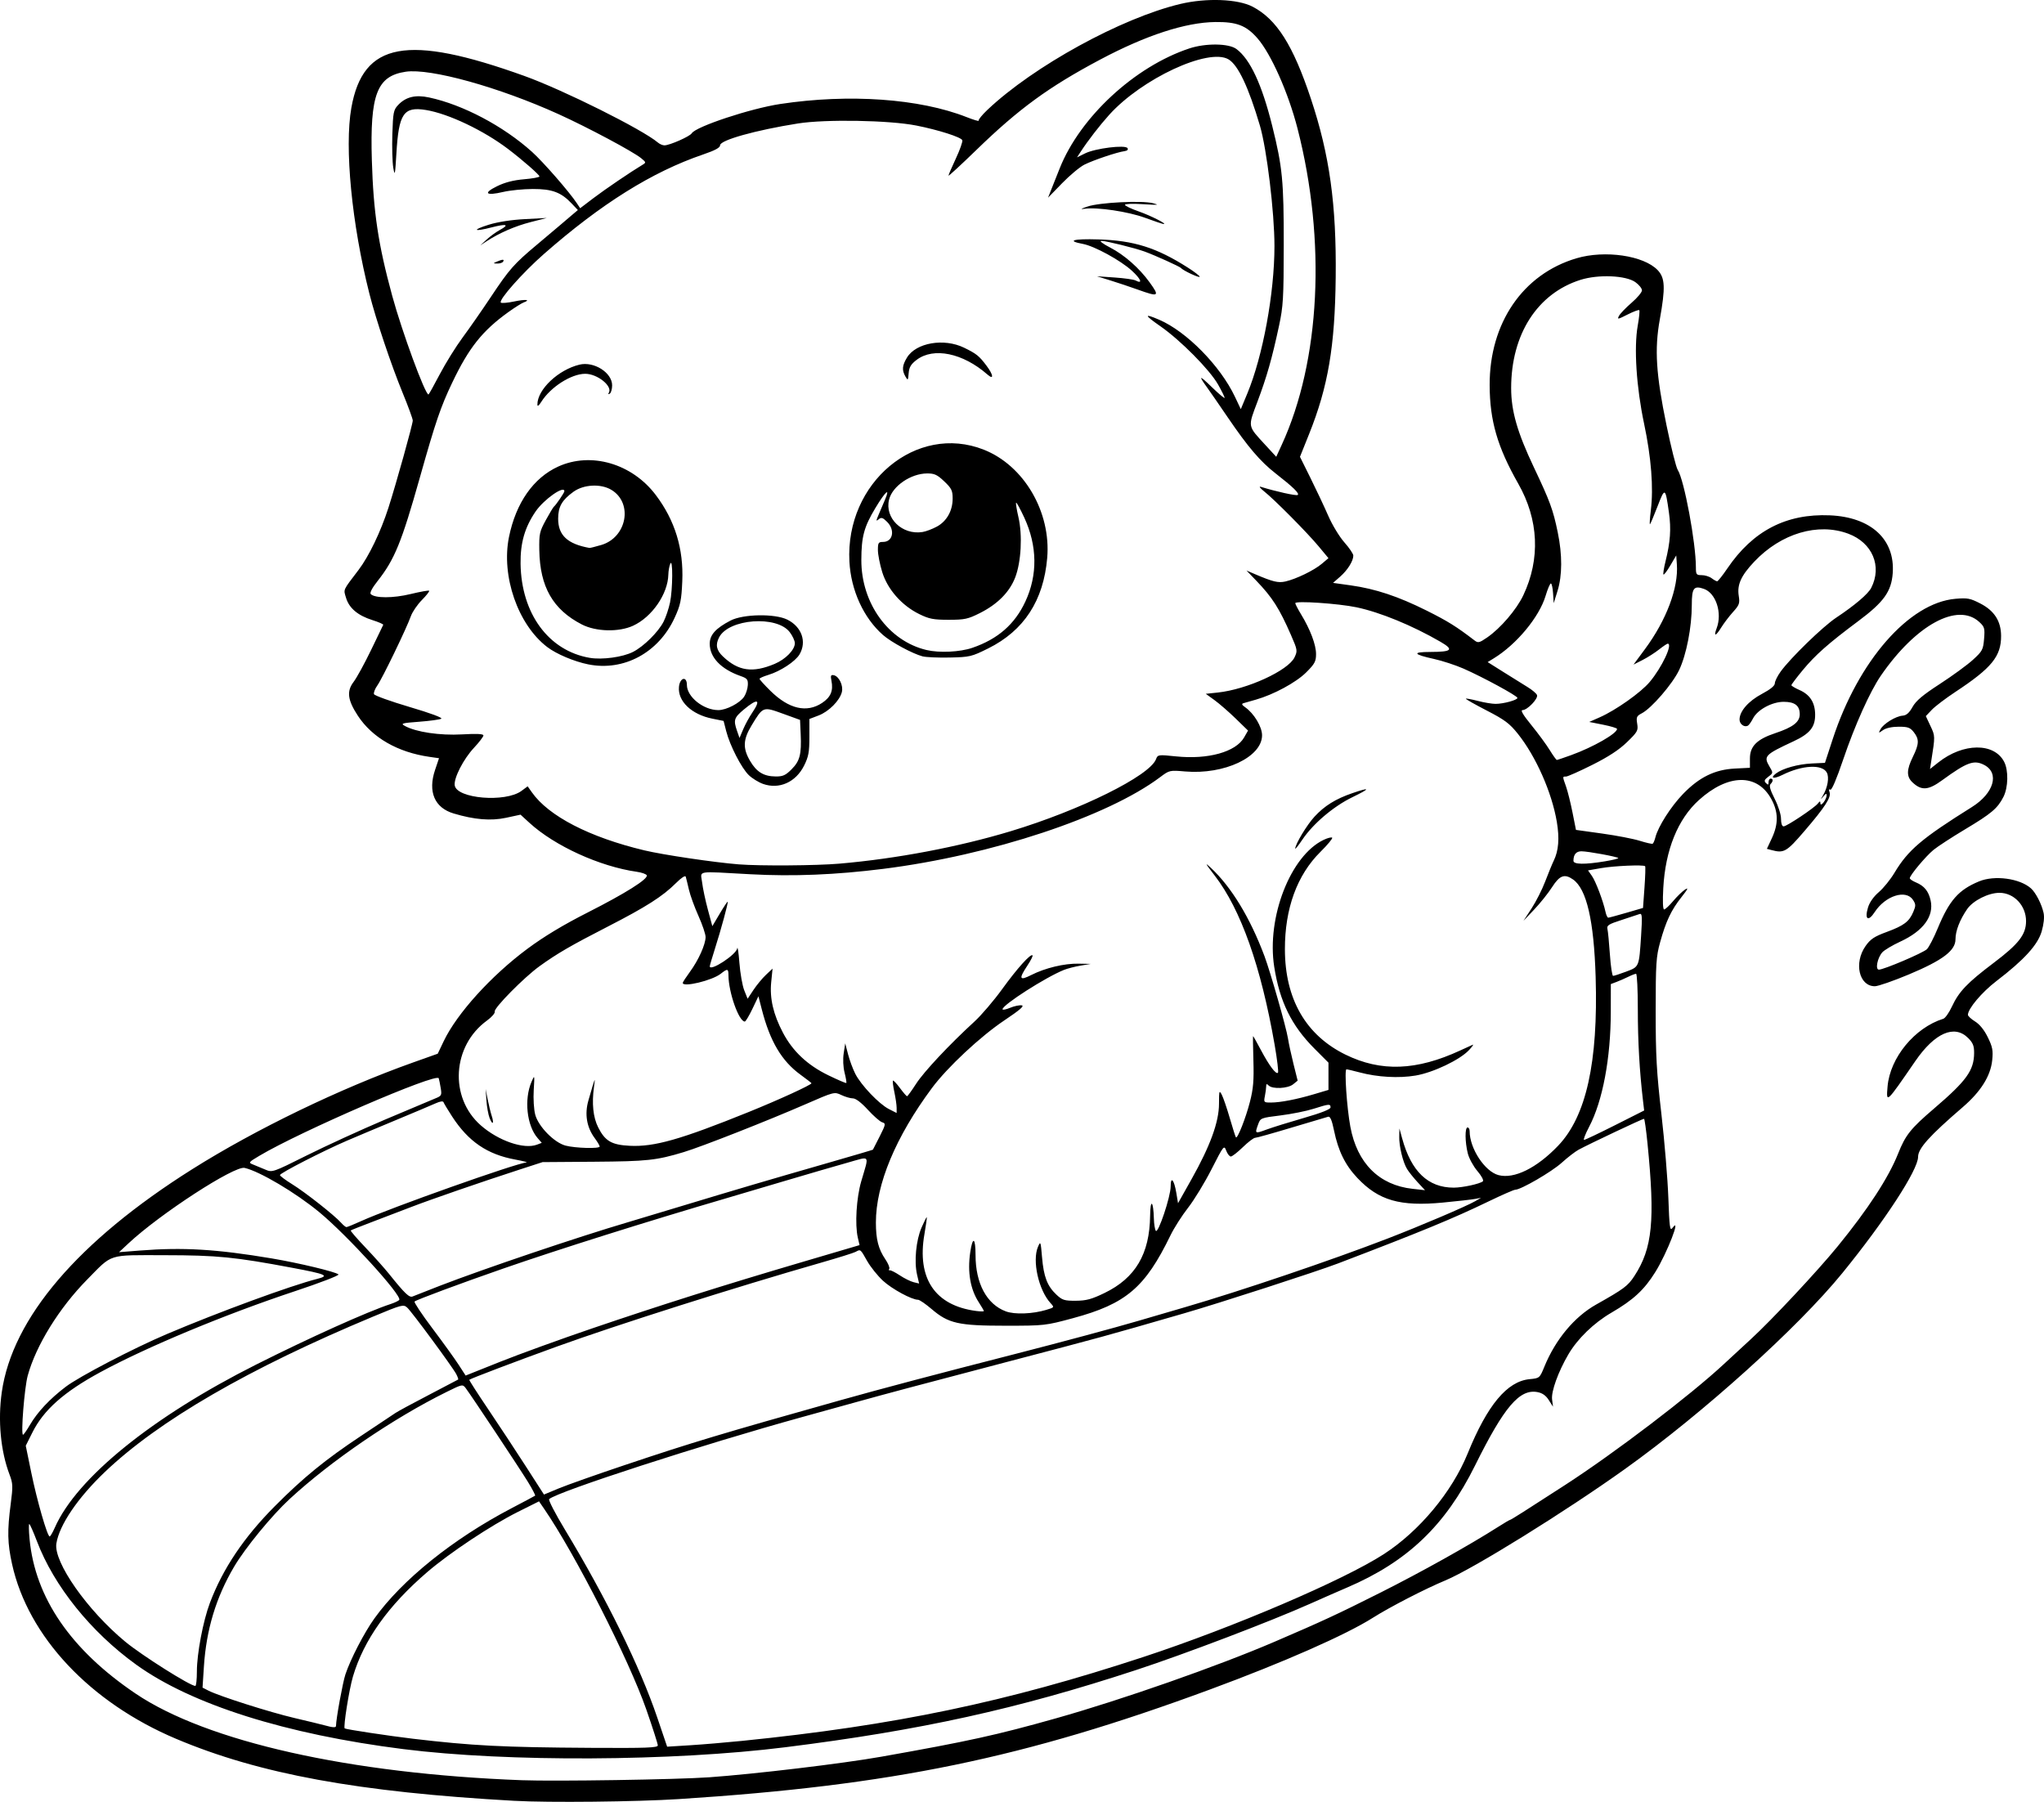 <?xml version="1.0" encoding="UTF-8" standalone="no"?>
<!-- Created with Inkscape (http://www.inkscape.org/) -->

<svg
   width="260.471mm"
   height="229.613mm"
   viewBox="0 0 260.471 229.613"
   version="1.1"
   id="svg1"
   xml:space="preserve"
   xmlns="http://www.w3.org/2000/svg"
   xmlns:svg="http://www.w3.org/2000/svg"><defs
     id="defs1"><clipPath
       clipPathUnits="userSpaceOnUse"
       id="clipPath17"><path
         id="path18"
         style="fill:#ff0000;fill-opacity:1;fill-rule:nonzero;stroke:none;stroke-width:0.265"
         d="M -25.235,37.243 V 270.912 H 238.3 V 37.243 Z M 163.009,61.136 c 1.006,0.01 2.012,0.129 3.007,0.274 0.095,0.012 0.188,0.03 0.283,0.043 1.4,-0.11 2.802,-0.196 4.205,-0.251 1.046,-0.04 2.092,-0.049 3.139,-0.056 1.056,-0.034 2.105,0.112 3.154,0.211 0.839,0.079 1.683,0.092 2.525,0.109 1.194,0.018 2.388,0.022 3.582,0.026 1.478,0.005 2.575,0.376 3.373,0.907 5.815,-0.016 6.055,6.055 -0.154,6.517 -1.171,0.087 -2.342,0.197 -3.518,0.166 -1.766,-0.009 -3.532,-0.019 -5.297,-0.057 -1.643,-0.04 -3.288,-0.093 -4.925,-0.254 -1.294,-0.131 -2.587,-0.268 -3.882,-0.393 -0.127,-0.018 -0.252,-0.04 -0.379,-0.058 -0.296,0.032 -0.607,0.05 -0.937,0.05 h -1.526 -2.65 c -0.333,0 -0.649,-0.018 -0.948,-0.051 -1.016,0.085 -2.03,0.193 -3.048,0.244 -1.672,0.062 -3.343,0.18 -5.016,0.169 -6.446,-0.044 -6.446,-6.545 0,-6.512 1.593,0.008 3.184,-0.105 4.776,-0.164 0.123,-0.007 0.246,-0.019 0.369,-0.03 0.355,-0.159 0.753,-0.289 1.2,-0.379 0.723,-0.302 1.567,-0.523 2.667,-0.512 z" /></clipPath><clipPath
       clipPathUnits="userSpaceOnUse"
       id="clipPath40"><path
         id="path41"
         style="fill:#ff0000;fill-opacity:1;fill-rule:nonzero;stroke:none;stroke-width:0.265"
         d="M -19.272,65.912 V 212.423 H 205.012 V 65.912 Z m 87.23,18.253 c 0.602,-0.005 1.296,0.076 2.08,0.261 2.779,0.656 5.139,2.407 7.503,3.93 2.163,1.483 1.106,0.742 3.171,2.22 5.243,3.75 1.45,9.049 -3.79,5.295 C 75.012,94.502 75.981,95.183 74.013,93.828 72.975,93.159 72.225,92.667 71.188,92.029 70.534,91.628 69.788,91.188 69.117,90.871 64.016,88.465 63.743,84.201 67.958,84.164 Z M 189.154,131.841 c 4.41,-0.007 5.151,4.973 -0.256,6.576 -0.157,0.046 -0.313,0.093 -0.47,0.139 -1.216,0.359 -2.451,0.637 -3.695,0.878 -1.86,0.329 -3.71,0.713 -5.572,1.029 -1.86,0.321 -3.742,0.494 -5.593,0.871 -2.626,0.488 -5.265,0.862 -7.932,1.051 -2.235,0.193 -4.466,0.449 -6.706,0.579 -6.435,0.375 -6.426,-6 0,-6.512 2.05,-0.163 4.096,-0.378 6.145,-0.555 2.456,-0.17 4.885,-0.517 7.303,-0.966 1.871,-0.399 3.78,-0.549 5.66,-0.884 1.858,-0.316 3.703,-0.697 5.559,-1.026 0.998,-0.204 1.994,-0.411 2.97,-0.706 0.16,-0.047 0.319,-0.095 0.479,-0.142 0.773,-0.229 1.477,-0.332 2.107,-0.333 z M -5.753,148.162 c 0.856,-0.025 1.855,0.171 2.957,0.667 1.863,0.838 3.39,2.214 4.902,3.556 4.821,4.279 0.463,9.164 -4.335,4.859 -1.076,-0.965 -2.14,-2 -3.479,-2.591 -4.792,-2.115 -3.755,-6.383 -0.045,-6.492 z m 81.81,13.64 c 1.098,0.023 2.406,0.557 3.718,1.808 0.829,0.79 1.644,1.596 2.453,2.409 1.493,1.5 1.985,2.996 1.83,4.176 1.492,0.035 3.032,1.431 3.386,4.364 l 0.054,0.449 c 0.774,6.4 -5.725,7.172 -6.466,0.768 -0.011,-0.099 -0.023,-0.198 -0.035,-0.297 -0.138,-1.196 -0.026,-2.2 0.251,-3.001 -1.083,-0.041 -2.359,-0.582 -3.636,-1.866 -0.805,-0.809 -1.616,-1.612 -2.442,-2.398 -3.356,-3.194 -1.92,-6.472 0.886,-6.413 z m -60.033,6.896 c 1.003,0.036 2.189,0.489 3.432,1.515 1.409,1.163 2.99,2.109 4.528,3.091 1.61,1.01 3.261,1.95 4.938,2.844 5.688,3.033 2.616,8.785 -3.068,5.744 -1.824,-0.976 -3.623,-1.997 -5.374,-3.1 -1.732,-1.107 -3.504,-2.183 -5.091,-3.494 -3.728,-3.078 -2.372,-6.708 0.636,-6.599 z" /></clipPath><clipPath
       clipPathUnits="userSpaceOnUse"
       id="clipPath86"><path
         id="path87"
         style="fill:#ff0000;fill-opacity:1;fill-rule:nonzero;stroke:none;stroke-width:0.265"
         d="M 114.73,75.258 V 249.265 H 351.201 V 75.258 Z m 48.224,8.32 c 6.446,-0.039 6.304,5.165 0,6.512 -0.813,0.174 -1.54,0.717 -2.247,1.133 -0.809,0.545 -0.407,0.264 -1.204,0.843 -1.746,1.27 -3.327,1.503 -4.475,1.131 -0.209,0.2 -0.416,0.403 -0.625,0.602 -0.488,0.499 -0.985,0.989 -1.466,1.495 -4.438,4.675 -9.168,0.167 -4.714,-4.492 0.561,-0.587 1.135,-1.161 1.708,-1.736 1.328,-1.253 2.695,-2.489 4.459,-3.087 0.954,-0.323 1.804,-0.459 2.536,-0.448 0.193,0.003 0.375,0.019 0.552,0.041 1.698,-0.993 3.451,-1.981 5.476,-1.994 z m 85.156,17.536 c 2.694,-0.072 4.702,3.817 1.27,6.929 -0.14,0.127 -0.28,0.254 -0.42,0.38 -4.775,4.331 -7.552,0.339 -4.067,-5.084 0.008,-0.012 0.016,-0.025 0.024,-0.037 0.98,-1.525 2.139,-2.16 3.194,-2.188 z m -25.824,41.776 c 0.757,-0.01 1.699,0.425 2.663,1.473 0.339,0.369 0.639,0.768 0.937,1.169 1.382,1.854 1.101,3.478 0.138,4.149 0.556,0.584 1.07,1.368 1.458,2.462 0.389,1.096 0.564,2.248 0.718,3.398 0.15,0.331 0.287,0.691 0.407,1.088 0.449,1.49 0.6,3.048 0.77,4.589 0.709,6.407 -5.769,7.121 -6.472,0.713 -0.093,-0.849 -0.174,-1.704 -0.328,-2.545 -0.35,-0.65 -0.623,-1.447 -0.75,-2.438 -0.108,-0.844 -0.202,-1.7 -0.442,-2.519 -0.846,-2.883 -0.04,-4.875 1.273,-5.586 -0.161,-0.17 -0.319,-0.36 -0.474,-0.572 -0.161,-0.22 -0.332,-0.432 -0.492,-0.652 -1.847,-2.531 -1.074,-4.707 0.593,-4.729 z m -94.298,13.526 c 1.86,-0.056 3.519,2.228 2.719,5.971 -0.477,2.233 -0.591,4.528 -0.743,6.801 -0.118,2.091 -0.064,1.068 -0.163,3.069 -0.319,6.438 -6.823,6.116 -6.503,-0.322 0.103,-2.069 0.046,-1.009 0.17,-3.182 0.195,-2.897 0.319,-5.85 1.143,-8.651 0.739,-2.512 2.105,-3.647 3.378,-3.685 z m 212.175,26.376 c 0.044,-0.001 0.089,-7.9e-4 0.133,0.001 0.977,0.041 2.03,0.848 2.532,2.63 0.649,2.302 0.721,4.744 0.899,7.12 0.039,0.481 0.079,0.963 0.118,1.444 0.371,4.543 -4.219,4.918 -4.589,0.375 -0.04,-0.492 -0.08,-0.983 -0.12,-1.475 -0.09,-1.209 -0.132,-1.839 -0.245,-3.045 -0.08,-0.843 -0.111,-1.808 -0.323,-2.642 -0.028,-0.109 -0.071,-0.214 -0.107,-0.321 -0.829,-2.487 0.332,-4.046 1.703,-4.087 z m -212.358,14.284 c 1.291,-0.098 2.87,0.694 4.157,2.74 1.04,1.654 2.071,3.314 3.161,4.935 1.357,1.934 2.829,3.797 4.611,5.361 1.88,1.728 3.803,3.409 5.743,5.068 1.665,1.399 3.371,2.741 5.199,3.924 1.575,1.03 3.138,2.1 4.839,2.915 1.603,0.79 3.197,1.599 4.826,2.336 1.668,0.817 3.338,1.641 5.077,2.299 1.421,0.533 2.858,1.026 4.291,1.528 1.108,0.365 2.225,0.705 3.37,0.929 1.213,0.286 2.441,0.51 3.672,0.704 1.154,0.145 2.303,0.323 3.471,0.216 1.092,-0.032 2.187,-0.06 3.272,-0.197 0.94,-0.137 1.873,-0.315 2.81,-0.47 1.113,-0.249 2.225,-0.498 3.349,-0.697 1.094,-0.191 2.163,-0.493 3.257,-0.687 1.175,-0.197 2.342,-0.44 3.508,-0.683 1.504,-0.359 3.001,-0.744 4.508,-1.092 1.062,-0.277 2.093,-0.643 3.085,-1.116 0.924,-0.417 1.834,-0.864 2.768,-1.257 0.853,-0.327 1.673,-0.731 2.489,-1.141 0.669,-0.347 1.349,-0.669 1.956,-1.122 0.662,-0.474 1.351,-0.917 2.067,-1.306 0.492,-0.315 0.975,-0.647 1.478,-0.938 0.549,-0.417 1.086,-0.851 1.651,-1.248 0.421,-0.309 0.788,-0.739 1.208,-1.067 0.446,-0.424 0.917,-0.819 1.34,-1.267 0.311,-0.401 0.667,-0.769 0.869,-1.238 0.368,-0.792 0.76,-1.581 1.318,-2.259 0.47,-0.713 0.936,-1.428 1.356,-2.173 0.547,-0.896 1.095,-1.794 1.499,-2.766 0.237,-0.529 0.469,-1.062 0.682,-1.601 -0.067,-0.346 -0.115,-0.716 -0.138,-1.114 -0.041,-0.69 -0.077,-1.38 -0.155,-2.067 -0.386,-3.403 1.247,-5.225 2.977,-5.226 1.494,-5.3e-4 3.044,1.381 3.444,4.251 0.794,0.943 1.163,2.545 0.57,4.689 -0.357,1.29 -0.892,2.515 -1.439,3.733 -0.514,1.221 -1.193,2.359 -1.879,3.488 -0.459,0.808 -0.966,1.585 -1.475,2.362 -0.365,0.424 -0.616,0.887 -0.84,1.393 -0.389,0.935 -1.026,1.719 -1.639,2.512 -0.584,0.745 -1.317,1.345 -1.998,1.996 -0.613,0.544 -1.202,1.108 -1.853,1.607 -0.519,0.371 -1.027,0.756 -1.526,1.154 -0.63,0.428 -1.276,0.832 -1.915,1.247 -0.604,0.352 -1.217,0.688 -1.778,1.108 -0.867,0.644 -1.826,1.136 -2.782,1.632 -1.017,0.521 -2.053,1.004 -3.116,1.425 -0.824,0.364 -1.637,0.755 -2.459,1.127 -1.312,0.624 -2.683,1.092 -4.082,1.472 -1.563,0.364 -3.117,0.761 -4.678,1.135 -1.307,0.279 -2.618,0.546 -3.936,0.77 -1.069,0.212 -2.124,0.482 -3.196,0.676 -1.032,0.181 -2.051,0.412 -3.073,0.641 -1.092,0.194 -2.185,0.395 -3.282,0.558 -1.335,0.182 -2.683,0.223 -4.027,0.263 -1.502,0.113 -2.991,-0.077 -4.478,-0.264 -1.454,-0.214 -2.897,-0.494 -4.329,-0.822 -1.333,-0.269 -2.635,-0.663 -3.927,-1.084 -1.52,-0.529 -3.041,-1.054 -4.549,-1.619 -1.937,-0.729 -3.798,-1.64 -5.655,-2.548 -1.634,-0.738 -3.231,-1.551 -4.839,-2.342 -1.94,-0.928 -3.73,-2.131 -5.527,-3.306 -2.044,-1.325 -3.959,-2.823 -5.823,-4.387 -2.014,-1.722 -4.01,-3.466 -5.961,-5.259 -2.127,-1.878 -3.898,-4.099 -5.529,-6.408 -1.158,-1.711 -2.249,-3.468 -3.349,-5.217 -2.145,-3.411 -0.796,-6.043 1.355,-6.206 z m 67.154,37.629 c 1.447,0.002 3.124,1.216 4.025,3.888 0.122,0.362 0.049,0.139 0.212,0.673 1.888,6.163 -4.339,8.07 -6.226,1.907 -0.191,-0.625 -0.09,-0.292 -0.304,-1.001 -1.046,-3.472 0.432,-5.47 2.292,-5.467 z" /></clipPath><clipPath
       clipPathUnits="userSpaceOnUse"
       id="clipPath97"><path
         id="path98"
         style="fill:#ff0000;fill-opacity:1;fill-rule:nonzero;stroke:none;stroke-width:0.265"
         d="M 223.024,80.593 V 256.792 H 467.432 V 80.593 Z m 92.787,36.018 c 3.081,0.09 3.337,3.561 -0.491,4.68 -1.185,0.347 -2.309,0.873 -3.442,1.358 -4.191,1.791 -6.001,-2.443 -1.81,-4.234 1.394,-0.596 2.78,-1.24 4.253,-1.619 0.552,-0.142 1.05,-0.198 1.49,-0.186 z m -38.889,2.667 c 2.56,-0.056 3.303,2.983 0.024,4.705 -2.837,1.49 -5.649,3.031 -8.466,4.558 -3.159,1.707 -6.299,3.447 -9.386,5.28 -3.919,2.327 -6.271,-1.634 -2.35,-3.959 3.14,-1.862 6.33,-3.635 9.542,-5.369 2.862,-1.551 5.717,-3.117 8.601,-4.628 0.757,-0.397 1.444,-0.574 2.035,-0.587 z m -26.273,28.036 c 1.146,2.5e-4 2.347,1.139 2.467,3.415 0.204,3.867 0.89,7.694 1.55,11.504 1.057,5.644 2.037,11.302 2.753,17.001 0.451,3.595 0.565,4.985 0.916,8.557 0.443,4.818 0.606,9.654 0.748,14.487 0.134,4.556 -4.469,4.691 -4.602,0.135 -0.138,-4.728 -0.296,-9.459 -0.728,-14.171 -0.344,-3.501 -0.455,-4.868 -0.897,-8.39 -0.707,-5.643 -1.681,-11.245 -2.727,-16.834 -0.703,-4.068 -1.436,-8.157 -1.617,-12.289 -0.1,-2.277 0.991,-3.415 2.137,-3.415 z" /></clipPath><clipPath
       clipPathUnits="userSpaceOnUse"
       id="clipPath124"><path
         id="path125"
         style="fill:#ff0000;fill-opacity:1;fill-rule:nonzero;stroke:none;stroke-width:0.265"
         d="M 213.922,2.521 V 209.677 H 482.056 V 2.521 Z M 472.522,59.981 c 1.145,-1.6e-4 2.26,1.139 2.209,3.417 -0.04,1.768 -0.296,3.518 -0.633,5.251 -0.32,1.662 -0.908,3.246 -1.474,4.834 -0.395,1.048 -0.733,2.114 -1.154,3.152 -0.257,0.578 -0.137,0.308 -0.361,0.812 -1.85,4.166 -6.059,2.296 -4.208,-1.869 0.207,-0.465 0.106,-0.241 0.301,-0.673 0.397,-0.978 0.709,-1.985 1.085,-2.971 0.491,-1.373 1.011,-2.739 1.292,-4.176 0.288,-1.438 0.498,-2.893 0.546,-4.36 0.074,-2.278 1.25,-3.417 2.396,-3.417 z m -117.567,85.493 c 1.803,0.042 2.699,2.303 0.556,4.644 -0.463,0.506 -0.893,1.042 -1.329,1.571 -2.898,3.518 -6.452,0.591 -3.554,-2.927 0.53,-0.643 1.052,-1.296 1.627,-1.9 0.884,-0.929 1.771,-1.343 2.522,-1.385 0.06,-0.003 0.119,-0.004 0.177,-0.003 z m -27.825,5.114 c 3.772,0.059 3.987,4.112 -0.257,4.616 -1.218,0.144 -2.43,0.319 -3.633,0.558 -4.471,0.887 -4.963,-3.609 -0.508,-4.576 1.187,-0.258 2.392,-0.41 3.597,-0.554 0.283,-0.034 0.551,-0.047 0.802,-0.043 z m 20.193,1.172 c 1.747,0.053 2.68,2.012 0.705,4.318 -0.836,0.976 -1.747,1.879 -2.686,2.754 1.272,0.771 1.307,2.851 -1.05,4.402 -0.077,0.051 -0.153,0.101 -0.23,0.152 -2.33,1.534 -4.183,0.681 -4.395,-0.782 -2.217,0.087 -3.192,-2.529 -0.424,-4.625 0.308,-0.233 0.616,-0.466 0.924,-0.7 1.467,-1.241 2.887,-2.537 4.178,-3.964 0.956,-1.056 1.963,-1.52 2.807,-1.554 0.058,-0.002 0.115,-0.003 0.172,-0.001 z m -93.763,10.44 c 0.195,-0.001 0.399,0.007 0.611,0.027 0.446,0.041 0.894,0.063 1.342,0.088 4.551,0.247 4.3,4.847 -0.251,4.598 -0.517,-0.028 -1.033,-0.055 -1.548,-0.104 -4.325,-0.41 -4.113,-4.58 -0.153,-4.609 z m 73.568,2.269 c 0.065,-7.9e-4 0.129,-7.9e-4 0.192,5.3e-4 3.772,0.083 3.961,4.135 -0.285,4.614 -1.182,0.133 -2.367,0.287 -3.559,0.272 -4.558,-0.056 -4.558,-4.655 0,-4.604 1.019,0.011 2.032,-0.129 3.042,-0.243 0.212,-0.024 0.416,-0.037 0.61,-0.039 z" /></clipPath><clipPath
       clipPathUnits="userSpaceOnUse"
       id="clipPath168"><path
         id="path169"
         style="fill:#ff0000;fill-opacity:1;fill-rule:nonzero;stroke:none;stroke-width:0.265"
         d="M 258.04,-57.932 V 172.869 H 527 V -57.932 Z m 75.455,79.927 c 2.912,-0.026 3.731,2.387 2.018,3.759 0.262,0.746 0.579,1.475 0.88,2.206 0.643,1.559 1.257,3.129 1.898,4.689 0.464,1.148 0.985,2.272 1.505,3.396 0.513,1.122 1.109,2.204 1.678,3.299 0.495,0.93 1.017,1.845 1.539,2.759 0.495,0.912 0.973,1.833 1.415,2.772 0.3,0.727 0.607,1.453 0.848,2.202 0.111,0.355 0.177,0.72 0.24,1.086 0.777,4.491 -3.849,5.264 -4.541,0.759 -0.024,-0.155 -0.048,-0.31 -0.09,-0.461 -0.167,-0.558 -0.421,-1.086 -0.625,-1.63 -0.386,-0.828 -0.813,-1.636 -1.244,-2.441 -0.553,-0.967 -1.104,-1.935 -1.626,-2.919 -0.603,-1.158 -1.232,-2.303 -1.774,-3.492 -0.548,-1.185 -1.097,-2.371 -1.586,-3.581 -0.639,-1.559 -1.254,-3.128 -1.895,-4.686 -0.345,-0.84 -0.711,-1.684 -1.005,-2.548 -0.294,0.109 -0.591,0.208 -0.883,0.319 -0.531,0.256 -1.07,0.503 -1.57,0.815 -3.864,2.418 -6.361,-1.325 -2.554,-3.831 0.67,-0.441 1.4,-0.781 2.12,-1.13 0.741,-0.324 1.499,-0.614 2.278,-0.834 0.718,-0.18 1.44,-0.338 2.174,-0.444 0.282,-0.041 0.549,-0.062 0.8,-0.064 z m -29.694,9.546 c 2.579,0.06 3.228,3.111 -0.132,4.668 -0.155,0.072 -0.251,0.094 -0.384,0.188 -0.488,0.35 -0.967,0.712 -1.47,1.043 -0.618,0.367 -1.229,0.751 -1.88,1.058 -4.124,1.942 -5.807,-2.034 -1.813,-4.232 0.453,-0.249 0.896,-0.519 1.341,-0.784 0.365,-0.278 0.748,-0.532 1.114,-0.808 0.353,-0.27 0.755,-0.456 1.156,-0.641 0.775,-0.36 1.473,-0.505 2.069,-0.491 z m 43.338,23.494 c 1.187,0.041 1.915,0.601 2.215,1.311 2.182,0.301 2.675,3.038 -0.392,4.642 -0.575,0.301 -1.154,0.596 -1.725,0.904 -2.524,1.363 -4.357,0.294 -4.375,-1.231 -0.035,-0.017 -0.088,-0.02 -0.122,-0.039 -3.698,0.83 -5.138,-2.5 -1.278,-4.301 1.006,-0.469 2.102,-0.662 3.183,-0.868 0.686,-0.147 0.355,-0.068 0.996,-0.235 0.551,-0.143 1.052,-0.199 1.497,-0.183 z m 9.572,19.505 c 2.958,-0.019 3.665,2.782 1.219,4.118 0.109,0.261 0.209,0.539 0.288,0.85 0.36,1.404 0.788,2.798 1.197,4.19 0.36,1.245 0.773,2.471 1.206,3.692 0.116,0.07 0.234,0.145 0.353,0.226 2.076,1.426 3.339,3.655 4.602,5.769 0.866,1.47 1.664,2.977 2.455,4.488 0.95,1.815 0.647,3.242 -0.164,3.901 1.493,1.786 3.002,3.57 4.284,5.512 0.283,0.429 0.481,0.835 0.612,1.218 0.006,0.009 0.014,0.017 0.02,0.026 0.486,0.731 0.804,1.546 1.146,2.348 0.235,0.573 0.425,1.162 0.617,1.75 0.145,0.446 0.194,0.839 0.227,1.22 2.349,0.447 2.595,3.389 -0.781,4.601 -1.084,0.389 -2.182,0.791 -3.34,0.877 -3.163,0.234 0.214,-1.542 1.073,-3.023 -0.616,-0.397 -1.187,-1.117 -1.556,-2.246 -0.151,-0.461 -0.296,-0.924 -0.476,-1.375 -0.237,-0.557 -0.438,-1.129 -0.769,-1.64 -0.576,-0.894 -1.243,-1.722 -1.944,-2.521 -0.989,-1.222 -1.999,-2.428 -3.013,-3.63 -0.813,-1.045 -1.556,-2.141 -2.225,-3.282 -1.346,-1.659 -2.643,-3.356 -3.871,-5.108 -1.221,-1.743 -1.045,-3.243 -0.249,-3.973 -0.959,-2.481 -1.887,-4.975 -2.627,-7.532 -0.471,-1.603 -0.986,-3.203 -1.337,-4.837 -0.022,-0.101 -0.037,-0.196 -0.053,-0.293 -1.11,0.31 -2.223,0.626 -3.278,1.095 -4.166,1.85 -5.98,-2.382 -1.814,-4.232 1.313,-0.583 2.697,-0.975 4.076,-1.362 0.982,-0.253 1.971,-0.474 2.961,-0.69 0.418,-0.091 0.804,-0.134 1.159,-0.136 z" /></clipPath><clipPath
       clipPathUnits="userSpaceOnUse"
       id="clipPath179"><path
         id="path180"
         style="fill:#ff0000;fill-opacity:1;fill-rule:nonzero;stroke:none;stroke-width:0.265"
         d="M 423.88,-172.856 V 59.951 H 663.753 V -172.856 Z m 56.589,65.253 c 0.971,-0.025 1.781,0.698 1.918,1.893 0.169,-0.043 0.338,-0.065 0.506,-0.058 1.23,0.046 2.336,1.375 1.943,3.765 -0.145,0.88 -0.327,1.755 -0.642,2.592 -0.459,1.195 -1.027,2.338 -1.651,3.456 -0.806,1.475 -1.633,2.939 -2.328,4.471 -0.696,1.421 -1.406,2.839 -1.947,4.329 -0.09,0.279 -0.194,0.565 -0.25,0.855 -0.14,0.726 -0.153,1.476 -0.348,2.193 -0.387,1.546 -0.931,2.89 -2.177,3.952 -0.21,0.15 -0.412,0.314 -0.631,0.45 -1.101,0.679 -2.417,0.918 -3.692,0.875 -1.626,-0.185 -3.222,-0.608 -4.537,-1.631 -0.23,-0.239 -0.489,-0.452 -0.688,-0.716 -0.849,-1.127 -0.956,-2.557 -0.498,-3.857 0.338,-0.837 0.781,-1.61 1.351,-2.313 0.463,-0.626 0.915,-1.26 1.378,-1.886 0.432,-0.642 0.894,-1.261 1.345,-1.889 0.493,-0.726 0.956,-1.467 1.332,-2.262 0.468,-0.988 0.839,-2.015 1.218,-3.04 0.399,-0.936 0.771,-1.885 1.237,-2.792 0.683,-1.267 1.446,-2.502 2.498,-3.502 0.394,-0.376 0.8,-0.743 1.226,-1.082 0.248,-0.522 0.494,-1.045 0.745,-1.566 0.742,-1.54 1.785,-2.213 2.694,-2.236 z m -4.244,13.79 c -0.077,0.024 -0.152,0.029 -0.229,0.044 -0.297,0.79 -0.619,1.569 -0.974,2.334 -0.48,1.015 -1.063,1.97 -1.692,2.897 -0.438,0.626 -0.905,1.231 -1.329,1.867 -0.5,0.687 -0.996,1.377 -1.502,2.061 -0.19,0.269 -0.406,0.528 -0.57,0.815 0.545,0.177 1.09,0.36 1.668,0.38 0.353,-0.029 0.874,-0.076 1.099,-0.398 0.29,-0.414 0.389,-0.903 0.502,-1.386 0.156,-1.126 0.343,-2.227 0.672,-3.318 0.597,-1.723 1.41,-3.358 2.211,-4.993 0.046,-0.102 0.098,-0.202 0.145,-0.303 z m -6.429,10.284 c -0.018,0.046 -0.036,0.093 -0.051,0.141 -0.012,0.053 -0.04,0.104 -0.037,0.158 0.004,0.068 0.072,-0.119 0.082,-0.187 0.006,-0.038 0.007,-0.076 0.005,-0.113 z" /></clipPath><clipPath
       clipPathUnits="userSpaceOnUse"
       id="clipPath214"><path
         id="path215"
         style="fill:#ff0000;fill-opacity:1;fill-rule:nonzero;stroke:none;stroke-width:0.265"
         d="M 429.741,-204.496 V 8.89 H 657.84 V -204.496 Z m 155.816,7.42 c 0.467,0.011 0.998,0.106 1.588,0.306 1.311,0.445 2.515,1.141 3.734,1.788 0.424,-0.318 0.878,-0.48 1.312,-0.48 1.296,0.002 2.379,1.37 1.771,3.726 0.008,0.348 -0.074,0.67 -0.238,0.952 -0.269,1.16 -0.42,2.342 -0.541,3.528 -0.115,1.776 -0.276,3.548 -0.429,5.32 0.498,0.43 0.941,1.13 1.226,2.153 0.479,1.722 0.538,3.527 0.593,5.303 0.055,3.521 -0.204,7.039 -0.46,10.548 -0.302,3.679 -0.656,7.353 -0.929,11.034 -0.153,2.134 -0.268,4.271 -0.346,6.409 -0.047,1.276 -0.441,2.181 -0.982,2.723 0.072,0.108 0.124,0.228 0.197,0.336 0.332,0.47 0.649,0.969 1.054,1.381 3.199,3.247 -0.371,6.511 -3.4,3.105 -0.536,-0.603 -1.031,-1.242 -1.475,-1.916 -0.472,-0.703 -0.937,-1.416 -1.251,-2.208 -0.278,-0.687 -0.562,-1.375 -0.76,-2.09 -0.201,-0.891 -0.344,-1.795 -0.433,-2.704 -0.133,-1.204 -0.203,-2.413 -0.126,-3.625 0.052,-1.428 0.136,-2.855 0.263,-4.278 0.195,-2.26 0.366,-4.522 0.427,-6.791 0.15,-3.18 0.348,-6.357 0.652,-9.527 0.288,-2.606 0.612,-5.208 0.968,-7.806 0.297,-2.607 0.453,-5.222 0.631,-7.839 0.106,-1.015 0.235,-2.027 0.417,-3.029 -0.037,-0.02 -0.075,-0.04 -0.112,-0.06 -1,-0.526 -1.982,-1.095 -3.028,-1.528 -3.553,-1.472 -3.283,-4.654 -0.519,-4.733 0.064,-0.002 0.129,-0.002 0.196,-5.3e-4 z m -40.952,59.519 c 0.318,-10e-4 0.629,0.049 0.939,0.097 0.21,-0.059 0.44,-0.093 0.69,-0.097 0.584,-0.009 1.274,0.142 2.046,0.508 0.478,0.227 0.226,0.098 0.754,0.394 3.883,2.18 1.609,6.287 -2.052,4.142 -0.383,-0.022 -0.78,-0.062 -1.231,-0.198 -0.377,-0.114 -0.75,-0.236 -1.148,-0.243 -4.557,-0.076 -4.558,-4.59 0,-4.604 z m -48.302,14.494 c 3.14,-0.143 3.91,3.332 0.132,4.611 -1.073,0.363 -2.079,0.88 -3.086,1.392 -1.249,0.668 -2.41,1.487 -3.598,2.256 -1.052,0.684 -2.138,1.314 -3.239,1.915 -0.835,0.445 -1.68,0.871 -2.531,1.284 -0.701,0.336 -1.419,0.623 -2.168,0.83 -0.536,0.127 -1.061,0.285 -1.603,0.391 -0.397,0.099 -0.799,0.228 -1.152,0.436 -0.812,0.402 -1.502,1.016 -2.218,1.565 -0.815,0.64 -1.653,1.249 -2.428,1.938 -0.235,0.199 -0.431,0.433 -0.633,0.661 -0.022,0.344 -0.079,0.714 -0.188,1.113 -0.487,1.796 -0.851,3.622 -1.059,5.473 -0.209,1.804 -0.447,3.602 -0.762,5.39 -0.225,1.275 -0.753,2.151 -1.376,2.649 0.069,0.481 0.095,0.966 0.18,1.445 0.159,1.187 0.478,2.333 0.87,3.462 0.076,0.193 0.153,0.387 0.229,0.58 0.413,1.045 0.456,1.93 0.271,2.614 0.188,0.154 0.38,0.309 0.566,0.46 2.459,2.098 4.853,4.273 7.215,6.48 1.848,1.747 3.648,3.544 5.528,5.256 0.796,0.741 1.687,1.361 2.584,1.969 2.563,1.74 2.158,4.011 0.471,4.513 -0.787,0.76 -2.295,0.778 -3.878,-0.707 -1.39,-1.303 -2.88,-2.497 -4.34,-3.721 -2.241,-1.87 -4.451,-3.776 -6.685,-5.654 -1.019,-0.856 -1.488,-1.763 -1.554,-2.545 -0.758,-0.672 -1.491,-1.374 -2.261,-2.032 -1.106,-0.91 -2.228,-1.936 -3.567,-2.495 -3.812,-1.591 -3.923,-4.754 -0.578,-4.696 0.346,0.006 0.729,0.046 1.149,0.127 0.031,0.006 0.061,0.014 0.092,0.021 -0.272,-0.929 -0.511,-1.867 -0.646,-2.83 -0.237,-1.345 -0.443,-2.696 -0.5,-4.063 -0.073,-1.525 -0.016,-3.049 0.196,-4.563 0.244,-1.772 0.565,-3.534 1.115,-5.241 0.526,-1.459 1.121,-2.885 2.018,-4.162 0.723,-1.07 1.498,-2.111 2.488,-2.953 0.859,-0.759 1.776,-1.445 2.681,-2.147 0.927,-0.71 1.831,-1.478 2.887,-1.992 0.771,-0.388 1.577,-0.714 2.429,-0.878 0.427,-0.075 0.835,-0.225 1.259,-0.312 0.475,-0.119 0.914,-0.329 1.36,-0.529 0.789,-0.381 1.57,-0.778 2.344,-1.189 1,-0.536 1.976,-1.118 2.931,-1.732 1.322,-0.855 2.614,-1.764 4.012,-2.494 1.159,-0.59 2.324,-1.176 3.557,-1.6 0.539,-0.185 1.036,-0.279 1.484,-0.3 z" /></clipPath><clipPath
       clipPathUnits="userSpaceOnUse"
       id="clipPath221"><path
         id="path222"
         style="fill:#ff0000;fill-opacity:1;fill-rule:nonzero;stroke:none;stroke-width:0.265"
         d="M 401.482,-247.608 V -31.517 H 600.034 V -247.608 Z m 35.716,159.476 c 1.489,0.014 2.591,1.847 1.351,4.412 -0.79,1.635 -1.664,3.223 -2.545,4.811 0.582,0.652 0.879,1.783 0.53,3.305 -0.247,1.077 -0.519,2.142 -0.848,3.198 -0.271,0.82 -0.14,0.423 -0.392,1.193 -0.873,2.665 -2.864,3.145 -3.937,2.113 -0.033,0.149 -0.094,0.289 -0.123,0.439 -0.016,0.1 -0.032,0.2 -0.049,0.3 -0.726,4.5 -5.294,3.748 -4.543,-0.748 0.024,-0.144 0.048,-0.288 0.072,-0.433 0.208,-1.054 0.486,-2.092 0.889,-3.09 0.499,-1.149 1.157,-2.203 1.775,-3.29 0.886,-1.712 1.615,-3.504 2.577,-5.178 0.89,-1.602 1.767,-3.208 2.569,-4.856 0.748,-1.537 1.781,-2.184 2.674,-2.176 z" /></clipPath><clipPath
       clipPathUnits="userSpaceOnUse"
       id="clipPath264"><path
         id="path265"
         style="fill:#ff0000;fill-opacity:1;fill-rule:nonzero;stroke:none;stroke-width:0.265"
         d="M 434.629,-266.299 V -32.892 H 645.523 V -266.299 Z m 154.247,178.009 c 0.47,-0.024 1,0.202 1.532,0.657 0.815,0.148 1.715,0.76 2.453,1.982 0.646,1.07 1.134,2.22 1.644,3.358 0.362,0.824 0.187,0.415 0.527,1.227 1.36,3.248 -0.868,5.036 -2.761,3.748 -0.078,0.257 -0.155,0.515 -0.228,0.774 -0.582,2.064 -1.872,2.878 -2.946,2.706 -1.107,3.253 -4.807,2.451 -4.29,-1.651 0.138,-1.096 0.215,-2.2 0.328,-3.299 0.121,-1.177 0.519,-2.017 1.034,-2.537 v -0.026 c 0,-1.589 0.572,-2.589 1.301,-3.07 -0.631,-2.265 0.183,-3.807 1.406,-3.87 z m -50.002,10.174 c 0.044,-0.001 0.088,-5.29e-4 0.132,0.002 0.849,0.048 1.806,0.756 2.5,2.318 0.276,0.621 0.472,1.273 0.679,1.919 0.181,0.567 0.263,1.083 0.267,1.544 1.629,4.027 -2.448,5.781 -4.264,1.68 -0.423,-0.955 -0.83,-1.922 -1.38,-2.813 -1.57,-2.546 -0.488,-4.503 1.136,-4.463 0.056,0.001 0.117,0.026 0.174,0.032 0.231,-0.136 0.487,-0.211 0.757,-0.218 z m -45.35,11.775 h 5.3e-4 c 0.438,-0.015 0.934,0.041 1.486,0.183 2.352,0.609 4.657,1.382 6.971,2.121 3.797,1.278 7.638,2.417 11.527,3.376 2.494,0.543 5.029,1.021 7.59,1.066 0.539,0.009 1.079,-0.017 1.618,-0.026 3.9,-0.19 7.78,-0.659 11.665,-1.038 0.114,-0.013 0.228,-0.021 0.342,-0.034 0.007,-1.137 1.124,-2.281 3.376,-2.321 2.123,-0.038 1.041,-0.017 3.249,-0.062 2.342,-0.058 4.69,-0.092 7.022,-0.326 0.142,-0.014 0.28,-0.024 0.413,-0.028 4.143,-0.144 4.398,4.173 0.004,4.614 -0.605,0.061 -1.21,0.108 -1.816,0.147 -0.41,0.742 -1.29,1.396 -2.789,1.605 -1.088,0.152 -0.527,0.075 -1.684,0.228 -2.555,0.262 -5.117,0.465 -7.669,0.759 -4.014,0.392 -8.023,0.878 -12.054,1.059 -0.491,0.005 -0.983,0.013 -1.474,0.014 0.499,1.74 -1.358,3.292 -4.215,1.937 -2.621,-1.243 -5.442,-2.007 -8.201,-2.879 -1.317,-0.4 -2.619,-0.845 -3.924,-1.282 -0.298,1.141 -1.742,1.954 -3.969,1.259 -2.098,-0.654 -4.2,-1.302 -6.252,-2.09 -3.014,-1.157 -3.701,-3.472 -2.267,-4.367 -2.008,-1.438 -1.469,-3.831 1.051,-3.917 z" /></clipPath><clipPath
       clipPathUnits="userSpaceOnUse"
       id="clipPath307"><path
         id="path308"
         style="fill:#ff0000;fill-opacity:1;fill-rule:nonzero;stroke:none;stroke-width:0.265"
         d="m 441.405,-281.843 v 240.393 h 229.904 V -281.843 Z m 167.355,112.273 c 0.484,-0.01 1.034,0.071 1.645,0.267 0.409,0.131 0.823,0.245 1.238,0.358 3.336,0.907 3.433,3.674 1.372,4.438 -0.553,0.806 -1.819,1.283 -3.637,0.804 -1.187,-0.313 -2.369,-0.639 -3.562,-0.928 -4.015,-0.973 -3.473,-4.735 -0.04,-4.631 0.355,0.011 0.741,0.063 1.157,0.164 0.072,0.017 0.143,0.036 0.215,0.054 0.395,-0.305 0.929,-0.512 1.613,-0.526 z m -35.989,0.077 c 0.863,-0.04 1.901,0.566 2.746,2.052 0.674,1.186 0.967,2.518 0.932,3.88 -0.009,0.356 -0.058,0.711 -0.087,1.066 -0.2,1.759 -0.796,3.426 -1.41,5.074 -0.329,0.836 -0.658,1.672 -0.99,2.507 -0.278,0.7 -0.638,1.183 -1.02,1.574 0.009,4.362 -4.473,4.301 -4.604,-0.19 -0.057,-1.952 0.144,-3.891 0.412,-5.821 0.173,-1.209 0.44,-2.399 0.719,-3.586 0.36,-1.532 1.133,-2.406 1.945,-2.715 -0.769,-2.206 0.05,-3.782 1.357,-3.842 z m 28.125,26.412 c 0.808,-0.014 1.785,0.522 2.668,1.816 0.134,0.197 0.278,0.388 0.403,0.591 0.429,0.698 0.771,1.389 1.158,2.114 0.831,1.556 0.676,1.261 1.577,2.871 2.226,3.977 -1.794,6.226 -4.018,2.248 -0.928,-1.66 -1.797,-3.354 -2.754,-4.996 -1.507,-2.584 -0.577,-4.616 0.966,-4.643 z m 7.66,13.401 c 0.041,-7.9e-4 0.081,2.6e-4 0.122,0.002 1.013,0.051 2.058,0.986 2.378,2.954 0.251,1.544 0.61,3.067 0.952,4.592 0.996,4.448 -3.497,5.454 -4.493,1.006 -0.349,-1.56 -0.716,-3.117 -0.974,-4.695 -0.4,-2.451 0.758,-3.835 2.015,-3.859 z m -41.415,11.741 c 1.569,0.053 2.547,1.908 0.992,4.353 -0.527,0.829 -0.858,1.757 -1.286,2.639 -0.633,1.241 -1.34,2.441 -2.001,3.666 -0.091,0.162 -0.182,0.325 -0.274,0.487 -2.234,3.973 -6.252,1.71 -4.012,-2.259 0.078,-0.138 0.155,-0.276 0.233,-0.413 0.632,-1.172 1.305,-2.32 1.917,-3.502 0.503,-1.022 0.883,-2.106 1.518,-3.058 0.87,-1.303 1.891,-1.877 2.759,-1.912 0.052,-0.002 0.103,-0.002 0.153,-5.3e-4 z m 22.819,11.127 c 0.04,-7.9e-4 0.081,1e-4 0.121,0.002 1.006,0.052 2.031,0.99 2.324,2.962 0.073,0.495 0.179,0.984 0.258,1.478 1.485,1.452 2.778,3.092 4.083,4.704 l 0.7,0.903 c 0.733,0.945 1.005,1.826 0.984,2.561 0.474,0.087 0.948,0.174 1.421,0.265 0.339,0.072 0.678,0.144 1.017,0.217 4.458,0.95 3.495,5.457 -0.962,4.503 -0.307,-0.066 -0.615,-0.132 -0.922,-0.197 -1.651,-0.316 -3.317,-0.579 -4.937,-1.036 -2.709,-0.765 -3.317,-2.761 -2.354,-3.884 -1.095,0.164 -2.357,-0.689 -2.797,-2.846 -0.281,-1.378 -0.501,-2.766 -0.726,-4.153 -0.005,-0.027 -0.01,-0.055 -0.015,-0.082 -0.082,-0.51 -0.194,-1.015 -0.267,-1.528 -0.353,-2.459 0.821,-3.845 2.07,-3.867 z m -5.902,9.229 c 3.427,-0.099 3.935,3.698 -0.086,4.642 -0.509,0.119 -1.014,0.257 -1.527,0.358 -1.715,0.34 -3.446,0.413 -5.189,0.365 -4.556,-0.127 -4.558,-4.589 0,-4.604 1.091,-0.004 2.177,0.046 3.262,-0.102 1.068,-0.146 1.328,-0.238 2.384,-0.496 0.415,-0.101 0.801,-0.153 1.155,-0.163 z m 8.868,2.516 c -0.009,0.012 -0.022,0.019 -0.032,0.03 0.016,-0.004 0.032,-0.007 0.048,-0.01 -0.005,-0.007 -0.011,-0.013 -0.017,-0.02 z" /></clipPath><clipPath
       clipPathUnits="userSpaceOnUse"
       id="clipPath414"><path
         id="path415"
         style="fill:#ff0000;fill-opacity:1;fill-rule:nonzero;stroke:none;stroke-width:0.265"
         d="M 419.906,-280.308 V -59.593 H 639.671 V -280.308 Z m 168.317,5.541 c 0.752,-0.028 1.638,0.522 2.223,1.838 0.142,0.32 0.364,0.58 0.582,0.846 0.153,0.067 0.312,0.145 0.474,0.238 0.447,0.254 0.87,0.546 1.283,0.853 0.157,-0.509 0.569,-0.854 1.109,-0.953 0.302,-0.555 0.796,-0.853 1.315,-0.851 0.438,0.002 0.895,0.217 1.27,0.671 0.575,0.243 1.124,0.865 1.437,1.938 0.157,0.539 0.082,0.264 0.228,0.826 0.182,0.697 0.184,1.29 0.062,1.764 0.111,1.749 -1.805,2.533 -3.352,0.64 -0.586,0.624 -1.767,0.74 -3.099,-0.302 -0.39,-0.305 -0.78,-0.612 -1.179,-0.906 -0.597,-0.062 -1.272,-0.388 -1.925,-1.152 -0.089,-0.104 -0.178,-0.207 -0.267,-0.311 -0.479,-0.586 -0.927,-1.191 -1.231,-1.89 -0.84,-1.93 -0.029,-3.208 1.069,-3.249 z m -50.348,18.766 c 1.644,0.086 2.594,2.114 0.79,4.499 -2.123,2.806 -4.037,5.76 -5.95,8.711 -1.68,2.63 -0.869,1.338 -2.437,3.874 -2.397,3.877 -6.314,1.454 -3.916,-2.422 1.609,-2.601 0.781,-1.282 2.489,-3.956 0.459,-0.708 0.918,-1.415 1.38,-2.121 -0.081,0.064 -0.135,0.131 -0.223,0.194 -1.668,1.186 -0.828,0.572 -2.521,1.845 -1.516,1.184 -3.101,2.325 -4.398,3.755 -0.138,0.152 -0.277,0.287 -0.417,0.414 -0.313,0.391 -0.639,0.772 -0.948,1.165 -2.816,3.584 -6.438,0.736 -3.619,-2.846 0.417,-0.53 0.853,-1.044 1.277,-1.568 -0.09,-0.007 -0.181,-0.015 -0.271,-0.021 -4.404,-0.319 -4.273,-4.636 -0.127,-4.612 0.134,8e-4 0.271,0.006 0.413,0.017 1.008,0.072 2.014,0.171 3.02,0.263 0.221,0.02 0.43,0.051 0.627,0.09 0.67,-0.745 1.329,-1.499 1.998,-2.246 0.98,-1.094 2.025,-1.572 2.892,-1.599 0.058,-0.002 0.115,-0.002 0.171,5.3e-4 0.609,0.023 1.107,0.283 1.423,0.701 0.107,-0.009 0.213,-0.013 0.314,-0.01 1.279,0.038 2.061,0.988 1.909,2.163 1.05,-1.559 2.126,-3.099 3.262,-4.597 0.946,-1.249 1.998,-1.737 2.86,-1.692 z m 27.869,1.262 c 0.195,0.001 0.403,0.016 0.622,0.047 0.811,0.113 1.598,0.337 2.383,0.561 0.715,0.239 1.441,0.445 2.155,0.688 0.616,0.203 1.238,0.391 1.86,0.573 0.667,0.168 1.333,0.346 1.99,0.55 0.575,0.167 1.135,0.37 1.682,0.613 0.453,0.239 0.9,0.488 1.348,0.736 0.406,0.265 0.828,0.501 1.24,0.757 0.494,0.27 0.958,0.593 1.412,0.925 0.452,0.293 0.844,0.663 1.252,1.012 0.378,0.372 0.744,0.756 1.119,1.131 0.365,0.293 0.733,0.583 1.079,0.901 0.352,0.276 0.71,0.543 1.062,0.819 0.438,0.344 0.892,0.666 1.318,1.025 0.277,0.241 0.535,0.494 0.856,0.675 0.472,0.319 0.917,0.679 1.367,1.03 0.504,0.429 0.946,0.927 1.379,1.427 0.359,0.372 0.655,0.798 0.953,1.219 0.354,0.45 0.632,0.952 0.943,1.43 0.276,0.437 0.572,0.86 0.851,1.296 0.269,0.518 0.595,1.002 0.89,1.506 0.215,0.457 0.505,0.871 0.803,1.277 0.367,0.55 0.769,1.075 1.165,1.605 0.432,0.591 0.859,1.183 1.244,1.807 0.282,0.517 0.535,1.046 0.842,1.548 0.314,0.52 0.569,1.071 0.809,1.628 0.247,0.672 0.489,1.344 0.703,2.028 0.244,0.865 0.483,1.73 0.737,2.592 0.043,0.153 0.085,0.306 0.128,0.459 0.137,0.492 0.164,0.915 0.14,1.3 0.84,1.042 1.164,2.372 1.472,3.656 0.308,1.375 0.45,2.779 0.682,4.168 0.2,1.049 0.343,2.106 0.435,3.169 0.088,1.142 0.1,2.288 0.115,3.433 0.045,1.425 -0.012,2.846 -0.188,4.26 -0.19,1.425 -0.632,2.795 -1.099,4.149 -0.164,0.529 -0.377,1.035 -0.611,1.531 0.436,0.51 0.534,1.428 -0.05,2.632 -0.562,1.157 -1.156,2.301 -1.762,3.436 -0.45,0.879 -0.988,1.707 -1.51,2.544 0.033,0.419 -0.03,0.921 -0.226,1.5 -0.315,0.933 -0.731,1.828 -1.168,2.71 -0.554,1.053 -1.332,1.962 -2.185,2.782 -0.606,0.513 -1.207,1.033 -1.826,1.531 -0.289,0.22 -0.602,0.408 -0.911,0.603 -0.342,0.478 -0.706,0.784 -1.071,1.004 -0.628,1.268 -1.717,1.589 -2.465,1.102 -1.684,0.072 -2.488,-1.888 -0.538,-3.469 0.085,-0.404 0.158,-0.81 0.26,-1.21 -0.576,-0.533 -0.747,-1.558 0.094,-2.872 0.827,-1.293 1.525,-2.664 2.261,-4.009 1.035,-2.013 1.831,-4.136 2.76,-6.198 0.92,-1.836 1.642,-3.758 2.31,-5.696 0.596,-1.71 0.949,-3.479 1.274,-5.255 0.159,-0.918 0.364,-1.827 0.565,-2.736 0.334,-1.515 1.192,-2.219 1.987,-2.242 0.105,-0.003 0.209,0.009 0.311,0.029 -0.081,-0.717 -0.161,-1.435 -0.297,-2.145 -0.216,-1.308 -0.356,-2.629 -0.633,-3.926 -0.175,-0.745 -0.308,-1.571 -0.742,-2.216 -0.634,-0.942 -0.848,-1.801 -0.771,-2.454 -0.018,-0.057 -0.048,-0.091 -0.064,-0.151 -0.038,-0.136 -0.076,-0.272 -0.114,-0.408 -0.249,-0.844 -0.484,-1.691 -0.721,-2.538 -0.177,-0.568 -0.377,-1.126 -0.576,-1.686 -0.17,-0.401 -0.35,-0.796 -0.573,-1.17 -0.306,-0.502 -0.578,-1.019 -0.84,-1.545 -0.322,-0.533 -0.696,-1.027 -1.058,-1.532 -0.404,-0.54 -0.814,-1.076 -1.189,-1.638 -0.368,-0.507 -0.733,-1.023 -1.007,-1.589 -0.265,-0.46 -0.574,-0.896 -0.809,-1.373 -0.28,-0.436 -0.577,-0.862 -0.854,-1.3 -0.274,-0.433 -0.528,-0.88 -0.844,-1.285 -0.237,-0.334 -0.464,-0.674 -0.756,-0.964 -0.271,-0.325 -0.564,-0.635 -0.864,-0.934 -0.34,-0.266 -0.681,-0.531 -1.024,-0.792 -0.478,-0.299 -0.919,-0.639 -1.332,-1.022 -0.366,-0.34 -0.81,-0.59 -1.187,-0.918 -0.428,-0.336 -0.87,-0.653 -1.284,-1.007 -0.381,-0.356 -0.815,-0.647 -1.191,-1.009 -0.31,-0.315 -0.628,-0.621 -0.925,-0.949 -0.337,-0.294 -0.662,-0.602 -1.041,-0.843 -0.368,-0.284 -0.765,-0.531 -1.17,-0.76 -0.361,-0.226 -0.735,-0.43 -1.088,-0.668 -0.353,-0.198 -0.711,-0.389 -1.06,-0.592 -0.425,-0.189 -0.86,-0.343 -1.308,-0.471 -0.628,-0.208 -1.276,-0.352 -1.914,-0.527 -0.675,-0.198 -1.349,-0.401 -2.016,-0.623 -0.653,-0.227 -1.322,-0.406 -1.976,-0.631 -0.609,-0.174 -1.215,-0.356 -1.843,-0.451 -3.286,-0.5 -3.107,-3.617 -0.178,-3.6 z m -44.773,38.662 c 3.271,-0.011 3.745,3.637 -0.188,4.643 -0.487,0.125 -0.973,0.257 -1.466,0.359 -4.463,0.923 -5.36,-3.559 -0.903,-4.515 0.413,-0.088 0.82,-0.2 1.228,-0.305 0.483,-0.123 0.927,-0.18 1.329,-0.181 z m 74.514,39.219 c 1.082,0.035 1.956,1.337 1.223,3.31 -0.049,0.133 -0.106,0.262 -0.161,0.393 0.794,0.237 1.592,1.01 2.083,2.464 0.323,0.957 0.571,1.935 0.939,2.877 0.273,0.779 0.577,1.548 0.951,2.284 0.386,0.635 0.707,1.302 0.972,1.996 0.221,0.671 0.369,1.366 0.508,2.058 0.13,0.666 0.192,1.342 0.235,2.018 0.032,0.565 0.041,1.131 0.048,1.696 0.061,0.366 0.164,0.724 0.243,1.088 0.043,0.399 0.143,0.772 0.274,1.147 0.079,0.174 0.107,0.253 0.117,0.293 0.021,0.017 0.042,0.033 0.114,0.123 0.471,0.528 0.814,1.14 1.086,1.79 0.258,0.602 0.468,1.221 0.633,1.855 0.17,0.719 0.243,1.456 0.293,2.192 0.084,0.504 -0.032,1.041 0.065,1.541 0.061,0.443 0.106,0.887 0.194,1.325 0.054,0.393 0.144,0.77 0.281,1.139 0.179,0.536 0.36,1.071 0.501,1.618 0.177,0.732 0.218,1.486 0.252,2.236 0.03,0.845 0.036,1.691 0.041,2.536 0.005,0.838 0.006,1.676 0.007,2.514 0.027,0.858 -0.067,1.711 -0.122,2.566 -0.091,0.892 -0.203,1.781 -0.28,2.674 -0.051,0.604 -0.072,1.21 -0.087,1.816 0.014,0.702 -0.075,1.398 -0.149,2.094 -0.073,0.75 -0.083,1.504 -0.098,2.256 -0.007,0.369 -0.012,0.738 -0.018,1.106 -0.074,4.557 -4.678,4.482 -4.604,-0.075 0.006,-0.375 0.011,-0.75 0.018,-1.126 0.018,-0.885 0.033,-1.771 0.123,-2.653 0.061,-0.57 0.143,-1.139 0.125,-1.714 0.017,-0.701 0.043,-1.401 0.102,-2.1 0.074,-0.861 0.174,-1.719 0.273,-2.578 0.049,-0.754 0.137,-1.507 0.112,-2.263 -10e-4,-0.83 -0.003,-1.66 -0.007,-2.491 -0.005,-0.786 -0.01,-1.572 -0.037,-2.358 -0.019,-0.441 -0.032,-0.886 -0.118,-1.32 -0.093,-0.392 -0.239,-0.768 -0.357,-1.153 -0.217,-0.594 -0.381,-1.201 -0.474,-1.828 -0.116,-0.587 -0.188,-1.181 -0.261,-1.775 -0.045,-0.56 -0.047,-1.121 -0.076,-1.682 -0.03,-0.463 -0.069,-0.928 -0.165,-1.383 -0.099,-0.44 -0.279,-0.855 -0.446,-1.273 -0.038,-0.181 -0.169,-0.324 -0.279,-0.465 -0.479,-0.575 -0.912,-1.195 -1.108,-1.93 -0.191,-0.551 -0.352,-1.109 -0.426,-1.689 -0.14,-0.662 -0.34,-1.315 -0.346,-1.999 -0.006,-0.489 -0.013,-0.979 -0.039,-1.468 -0.029,-0.47 -0.067,-0.94 -0.155,-1.403 -0.089,-0.454 -0.191,-0.906 -0.308,-1.354 -0.191,-0.543 -0.494,-1.033 -0.771,-1.535 -0.19,-0.383 -0.366,-0.772 -0.534,-1.164 -1.155,0.759 -2.713,0.138 -3.163,-1.873 -0.399,0.538 -0.813,1.065 -1.224,1.594 -0.681,0.806 -1.367,1.608 -2.062,2.402 -0.592,0.68 -1.161,1.375 -1.79,2.022 -0.122,0.113 -0.244,0.227 -0.365,0.34 -2.596,2.415 -5.054,-0.255 -2.426,-2.634 0.076,-0.069 0.152,-0.138 0.228,-0.207 0.585,-0.598 1.104,-1.251 1.657,-1.877 0.65,-0.744 1.29,-1.497 1.933,-2.247 0.664,-0.852 1.344,-1.693 1.925,-2.606 0.63,-0.986 1.273,-1.964 1.771,-3.026 0.381,-0.724 0.783,-1.445 1.061,-2.216 0.49,-1.354 1.328,-1.924 2.069,-1.9 z m -113.398,23.224 c 0.042,-0.002 0.085,-10e-4 0.128,5.3e-4 0.545,0.024 1.217,0.332 1.937,1.021 1.624,1.552 2.072,3.846 2.584,5.942 0.376,1.778 0.233,1.064 0.526,2.634 0.71,0.261 1.314,1.114 1.319,2.565 0.003,0.772 0.011,1.545 -0.072,2.314 -0.099,0.909 -0.136,2.068 -0.944,2.705 -0.995,0.784 -1.998,0.499 -2.861,-0.159 -0.651,-0.62 -1.272,-1.275 -1.966,-1.848 -0.746,-0.598 -1.543,-1.134 -2.256,-1.773 -0.698,-0.7 -1.34,-1.459 -1.645,-2.419 -0.058,-0.192 -0.132,-0.381 -0.173,-0.577 -0.171,-0.814 -0.044,-1.645 0.08,-2.455 0.163,-0.802 0.393,-1.583 0.774,-2.311 0.275,-0.633 0.548,-1.267 0.835,-1.894 0.233,-0.509 0.511,-0.901 0.808,-1.19 -0.569,-1.414 -0.097,-2.514 0.926,-2.554 z m 0.892,6.658 c -0.059,0.135 -0.117,0.27 -0.176,0.405 -0.271,0.5 -0.441,1.027 -0.547,1.582 -0.024,0.372 -0.15,0.762 -0.095,1.137 0.004,0.026 0.045,0.025 0.065,0.043 0.134,0.42 0.458,0.729 0.77,1.027 0.519,0.42 1.055,0.818 1.585,1.224 -0.365,-0.379 -0.674,-0.935 -0.822,-1.732 -0.312,-1.676 -0.145,-0.831 -0.503,-2.533 -0.09,-0.37 -0.188,-0.764 -0.278,-1.153 z m 88.734,4.032 c 0.959,0.046 1.813,1.088 1.486,2.943 -0.068,0.386 -0.138,0.772 -0.26,1.145 -0.255,0.726 -0.592,1.419 -0.968,2.089 -0.395,0.667 -0.724,1.375 -1.191,1.997 -2.129,2.835 -4.514,0.784 -2.751,-2.292 0.289,-0.505 0.561,-1.018 0.855,-1.52 0.234,-0.462 0.513,-0.917 0.662,-1.416 0.058,-0.2 0.091,-0.405 0.125,-0.609 0.27,-1.64 1.198,-2.376 2.044,-2.336 z m -86.738,1.688 v 5.3e-4 c 7.9e-4,5.3e-4 0.001,5.3e-4 0.002,0.001 z m 0.002,0.002 c 0.007,0.006 0.015,0.013 0.022,0.019 -10e-6,-0.002 1e-5,-0.004 0,-0.006 -0.007,-0.005 -0.015,-0.008 -0.022,-0.012 z m 2.063,1.92 c 0.043,0.041 0.085,0.083 0.128,0.124 -0.04,-0.048 -0.083,-0.088 -0.128,-0.124 z m 73.228,8.622 c 1.825,-0.059 2.541,2.136 0.214,3.639 -0.396,0.256 -0.795,0.504 -1.22,0.709 -0.873,0.443 -1.761,0.873 -2.736,1.04 -1.067,0.231 -2.145,0.424 -3.235,0.504 -1.018,0.033 -2.038,0.003 -3.056,-0.034 -0.742,-0.036 -1.483,-0.085 -2.22,-0.177 -3.518,-0.441 -3.074,-3.992 0.444,-3.554 0.647,0.081 1.297,0.123 1.948,0.154 0.918,0.026 1.838,0.069 2.756,0.032 0.872,-0.084 1.739,-0.233 2.594,-0.424 0.677,-0.105 1.274,-0.423 1.876,-0.732 0.307,-0.15 0.6,-0.322 0.882,-0.513 0.642,-0.435 1.24,-0.628 1.751,-0.644 z m -72.698,2.601 c 0.104,-0.003 0.211,-0.002 0.321,0.003 1.829,0.073 3.655,0.154 5.481,0.28 2.424,0.138 4.812,0.578 7.173,1.124 1.433,0.415 2.914,0.843 4.157,1.701 0.22,0.152 0.422,0.329 0.633,0.494 0.797,0.748 1.514,1.708 1.772,2.795 0.056,0.236 0.074,0.478 0.111,0.718 -0.046,0.313 -0.023,0.646 -0.14,0.941 -0.606,1.527 -2.125,1.876 -3.583,1.986 -0.171,0.437 -0.6,0.777 -0.974,1.071 -0.561,0.441 -1.898,0.336 -2.57,0.312 -1.243,-0.107 -2.473,-0.32 -3.701,-0.529 -1.402,-0.239 -2.143,-0.95 -2.304,-1.678 -0.412,-0.039 -0.824,-0.074 -1.237,-0.104 -1.138,-0.079 -2.279,-0.075 -3.411,-0.219 -0.833,-0.118 -1.644,-0.241 -2.329,-0.791 -0.659,-0.53 -0.7,-0.828 -1.047,-1.561 -0.04,-0.352 -0.139,-0.702 -0.12,-1.055 0.046,-0.832 0.432,-1.535 0.999,-2.087 -2.316,-0.726 -2.06,-3.331 0.77,-3.401 z m 99.844,3.404 c 0.894,2e-5 1.802,0.886 1.83,2.659 0.012,0.773 5.3e-4,1.543 -0.058,2.314 -0.019,0.837 -0.273,1.636 -0.45,2.447 -0.166,0.682 -0.379,1.35 -0.586,2.021 -0.192,0.556 -0.39,1.103 -0.55,1.668 -0.151,0.551 -0.238,1.117 -0.3,1.684 -0.086,0.916 -0.346,1.78 -0.716,2.617 -0.473,0.944 -1.042,1.836 -1.565,2.752 -0.546,0.833 -1.076,1.681 -1.667,2.483 -0.58,0.764 -1.241,1.452 -1.946,2.101 -0.522,0.508 -1.026,1.034 -1.499,1.589 -0.343,0.374 -0.19,0.202 -0.464,0.514 -2.336,2.667 -5.034,0.294 -2.689,-2.365 0.302,-0.342 0.158,-0.184 0.429,-0.475 0.567,-0.663 1.169,-1.294 1.798,-1.899 0.542,-0.498 1.054,-1.02 1.501,-1.608 0.516,-0.677 0.944,-1.419 1.428,-2.119 0.471,-0.823 0.976,-1.627 1.419,-2.466 0.239,-0.481 0.355,-0.991 0.412,-1.524 0.087,-0.761 0.207,-1.519 0.413,-2.258 0.169,-0.595 0.371,-1.174 0.576,-1.756 0.179,-0.572 0.356,-1.144 0.507,-1.723 0.143,-0.649 0.358,-1.287 0.377,-1.957 0.053,-0.679 0.057,-1.357 0.048,-2.038 -0.024,-1.772 0.857,-2.659 1.751,-2.659 z m -89.447,1.106 v 5.3e-4 c -0.058,0.15 -0.121,0.299 -0.184,0.441 -0.103,0.231 -0.284,0.438 -0.488,0.628 0.66,0.186 1.317,0.381 1.965,0.608 0.021,0.008 0.043,0.016 0.064,0.024 1.1,0.128 2.2,0.251 3.307,0.293 0.372,-0.002 0.493,7.9e-4 0.603,-0.004 -0.086,-0.129 -0.15,-0.197 -0.151,-0.116 -0.938,-0.82 -2.176,-1.142 -3.347,-1.49 -0.588,-0.137 -1.177,-0.266 -1.768,-0.384 z m -9.087,0.632 c -0.015,0.002 -0.029,0.005 -0.039,0.012 -0.044,0.027 0.093,0.046 0.143,0.057 0.018,0.004 0.152,0.025 0.262,0.044 -0.084,-0.038 -0.265,-0.123 -0.366,-0.113 z m 2.846,0.118 c -0.321,0.051 -0.64,0.109 -0.958,0.174 0.281,0.015 0.563,0.027 0.845,0.036 0.035,-0.07 0.074,-0.14 0.113,-0.21 z m 11.911,2.001 c 0.004,0.053 0.01,0.104 0.015,0.19 0.093,0.101 0.062,-0.011 -0.015,-0.19 z m 5.528,6.52 c 0.707,0.032 1.497,0.591 2.011,1.839 0.274,0.665 0.554,1.328 0.838,1.989 0.45,-0.204 1.037,-0.299 1.479,-0.422 1.124,-0.437 2.144,-0.934 3.357,-0.302 0.124,0.065 0.23,0.155 0.332,0.251 0.247,-0.289 0.49,-0.581 0.746,-0.861 0.645,-0.642 1.428,-1.227 2.372,-1.297 0.254,-0.019 0.51,0.02 0.765,0.03 0.265,0.096 0.544,0.159 0.794,0.288 0.665,0.343 1.176,1.029 1.35,1.751 0.186,0.767 0.042,1.022 -0.12,1.765 -0.471,1.209 -1.339,2.197 -2.119,3.215 -0.559,0.664 -1.117,1.385 -1.887,1.822 -0.21,0.119 -0.436,0.206 -0.654,0.31 -1.503,0.526 -3.04,0.193 -4.537,-0.17 -0.432,-0.089 -0.857,-0.192 -1.278,-0.306 -0.299,0.038 -0.598,0.076 -0.881,0.148 -0.183,-0.137 -0.379,-0.258 -0.549,-0.411 -0.111,-0.1 -0.214,-0.207 -0.312,-0.319 -0.355,-0.143 -0.705,-0.301 -1.05,-0.477 -1.51,-0.865 -2.545,-2.102 -1.113,-3.627 -0.271,-0.629 -0.537,-1.261 -0.796,-1.895 -0.796,-1.949 0.027,-3.261 1.109,-3.32 0.046,-0.003 0.093,-0.003 0.14,-5.3e-4 z m 11.792,4.632 c -0.067,-0.006 -0.145,0.059 -0.218,0.129 0.058,-0.007 0.107,-0.019 0.167,-0.071 0.019,-0.017 0.076,-0.055 0.051,-0.057 z m -2.71,0.5 c 0.018,0.054 0.031,0.095 0.056,0.166 0.013,0.038 0.008,-0.088 -0.019,-0.118 -0.013,-0.015 -0.025,-0.032 -0.038,-0.048 z m -4.163,0.732 c 0.009,0.058 0.028,0.135 0.043,0.205 -0.004,-0.066 -0.016,-0.134 -0.043,-0.205 z m 1.93,0.412 c 5.3e-4,-1.3e-4 -0.002,0.001 -0.002,0.001 5.3e-4,-1.1e-4 10e-4,-5.3e-4 0.002,-5.3e-4 z m -0.002,0.001 c -0.09,0.019 -0.178,0.047 -0.266,0.079 0.055,-0.002 0.091,-0.003 0.162,-0.007 0.042,-0.002 0.14,-0.078 0.103,-0.071 z m -0.988,0.391 c -0.064,0.028 -0.128,0.058 -0.193,0.083 0.089,0.022 0.179,0.044 0.269,0.067 -0.026,-0.049 -0.052,-0.099 -0.076,-0.149 z" /></clipPath><clipPath
       clipPathUnits="userSpaceOnUse"
       id="clipPath418"><path
         id="path418"
         style="fill:#ff0000;fill-opacity:1;fill-rule:nonzero;stroke:none;stroke-width:0.265"
         d="M 431.83,-311.575 V -68.378 H 611.335 V -311.575 Z m 91.509,42.056 c 0.9,2.6e-4 1.736,0.885 1.601,2.652 -0.04,0.526 0.026,1.008 0.255,1.483 0.16,0.184 0.317,0.37 0.491,0.541 2.535,2.479 -0.119,5.063 -2.566,2.498 -0.472,-0.495 -0.927,-1.012 -1.221,-1.637 -0.375,-0.924 -0.608,-1.879 -0.541,-2.885 0.117,-1.769 1.08,-2.652 1.98,-2.652 z" /></clipPath><clipPath
       clipPathUnits="userSpaceOnUse"
       id="clipPath424"><path
         id="path425"
         style="fill:#ff0000;fill-opacity:1;fill-rule:nonzero;stroke:none;stroke-width:0.265"
         d="m 497.346,-327.059 v 198.455 h 160.932 v -198.455 z m 47.432,178.182 c 2.156,-0.011 2.417,2.318 -0.254,3.665 -0.058,0.029 -0.362,0.124 -0.323,0.265 0.006,0.021 0.049,0.008 0.057,0.028 0.031,0.074 7.9e-4,0.161 0.002,0.242 0.014,0.028 0.013,0.176 0.079,0.132 2.959,-1.952 -2.364,4.575 -3.382,1.179 -0.189,-0.63 -0.331,-1.233 -0.23,-1.899 0.046,-0.231 0.072,-0.467 0.139,-0.692 0.379,-1.27 1.278,-2.214 2.525,-2.652 0.523,-0.184 0.987,-0.266 1.386,-0.268 z m 64.755,1.157 c 0.571,0.013 1.243,0.249 1.941,0.796 0.525,0.412 0.943,0.925 1.342,1.455 2.135,2.831 -0.82,5.016 -2.879,2.131 -0.23,-0.322 -0.473,-0.627 -0.794,-0.866 -2.131,-1.59 -1.324,-3.555 0.39,-3.515 z" /></clipPath><clipPath
       clipPathUnits="userSpaceOnUse"
       id="clipPath471"><path
         id="path472"
         style="fill:#ff0000;fill-opacity:1;fill-rule:nonzero;stroke:none;stroke-width:0.265"
         d="m 430.542,-373.487 v 235.108 h 265.859 v -235.108 z m 249.978,116.479 c 1.299,-0.008 2.116,1.498 0.782,3.404 -0.83,1.186 -1.709,2.328 -2.674,3.406 -1.191,1.299 -2.388,2.59 -3.68,3.79 -0.746,0.676 -0.373,0.348 -1.116,0.985 -2.691,2.307 -5.025,-0.42 -2.328,-2.721 0.655,-0.559 0.318,-0.263 1.008,-0.889 1.214,-1.125 2.332,-2.342 3.453,-3.56 0.855,-0.946 1.621,-1.957 2.357,-2.997 0.704,-0.995 1.517,-1.413 2.197,-1.417 z m -228.253,1.849 c 1.054,0.043 1.881,1.187 1.184,3.055 -0.101,0.271 -0.024,0.459 0.053,0.722 0.171,0.32 0.405,0.606 0.698,0.821 0.181,0.101 0.349,0.223 0.527,0.33 3.04,1.824 1.145,4.92 -1.87,3.055 -0.321,-0.199 -0.638,-0.404 -0.943,-0.628 -0.848,-0.729 -1.547,-1.599 -1.881,-2.685 -0.211,-0.861 -0.311,-1.737 -0.028,-2.598 0.483,-1.474 1.44,-2.106 2.259,-2.072 z m 18.4,27.158 c 0.344,-0.005 0.731,0.044 1.159,0.161 1.373,0.374 2.629,1.085 3.879,1.75 1.54,0.8 3.103,1.553 4.678,2.282 2.269,0.991 4.598,1.843 6.926,2.685 2.196,0.787 4.386,1.587 6.553,2.452 1.401,0.554 2.712,1.298 4.058,1.967 0.517,0.263 1.008,0.567 1.542,0.796 3.259,1.396 1.782,4.732 -1.45,3.275 -0.58,-0.262 -1.137,-0.561 -1.694,-0.867 -1.253,-0.63 -2.48,-1.317 -3.783,-1.844 -0.348,-0.139 -0.702,-0.263 -1.053,-0.394 -2.008,2.077 -4.227,3.923 -6.495,5.706 0.722,0.574 0.841,1.865 -0.375,3.226 -2.117,2.368 -4.233,4.742 -6.554,6.916 -1.999,1.87 -4.012,3.724 -5.978,5.627 -2.547,2.465 -4.795,-0.285 -2.268,-2.771 1.895,-1.864 3.859,-3.655 5.8,-5.471 1.274,-1.195 2.479,-2.458 3.662,-3.741 -1.819,0.165 -2.641,-1.946 -0.424,-3.604 l 1.876,-1.404 c 2.158,-1.663 4.317,-3.335 6.327,-5.174 -2.297,-0.717 -4.587,-1.486 -6.931,-2.034 -1.905,-0.446 -2.627,-1.7 -2.31,-2.615 -1.271,-0.6 -2.542,-1.2 -3.789,-1.849 -0.992,-0.528 -1.987,-1.109 -3.065,-1.437 -2.967,-0.903 -2.696,-3.599 -0.29,-3.635 z m 183.143,1.572 c 1.669,-0.054 2.438,1.945 0.361,3.605 -0.489,0.391 -0.238,0.177 -0.75,0.65 -1.086,1.042 -2.132,2.147 -3.427,2.935 -2.512,1.498 -5.276,2.49 -7.985,3.572 -3.096,1.14 -6.221,2.203 -9.299,3.392 -0.645,0.249 -1.21,0.319 -1.678,0.265 -0.356,0.149 -0.707,0.308 -1.064,0.456 -2.645,1.094 -4.054,-0.819 -2.793,-2.315 0.125,-0.583 0.509,-1.227 1.236,-1.824 1.116,-0.915 2.424,-1.554 3.688,-2.234 0.585,-0.315 1.121,-0.459 1.584,-0.476 0.71,-0.025 1.247,0.252 1.535,0.68 2.036,-0.95 4.069,-1.902 6.136,-2.784 0.653,-0.272 1.305,-0.541 1.963,-0.799 0.076,-0.053 0.154,-0.107 0.237,-0.158 1.581,-0.985 3.146,-1.993 4.764,-2.918 0.673,-0.385 1.284,-0.537 1.796,-0.52 0.297,0.009 0.548,0.091 0.77,0.201 0.019,-0.018 0.037,-0.037 0.056,-0.055 0.616,-0.571 0.293,-0.288 0.971,-0.845 0.685,-0.563 1.342,-0.809 1.898,-0.827 z m -23.377,16.073 c 0.535,-0.003 1.165,0.15 1.851,0.512 0.139,0.073 0.279,0.146 0.419,0.219 0.255,0.044 0.528,0.113 0.823,0.218 1.006,0.357 1.876,0.98 2.72,1.618 0.003,0.002 0.005,0.005 0.008,0.007 0.407,0.213 0.812,0.43 1.226,0.629 0.995,0.487 1.934,1.082 2.84,1.717 0.834,0.623 1.707,1.192 2.561,1.787 0.874,0.618 1.677,1.318 2.386,2.119 0.485,0.6 0.918,1.237 1.331,1.888 1.651,2.601 -0.432,4.384 -2.242,2.838 -0.63,0.77 -2.023,0.785 -3.259,-0.721 -0.519,-0.632 -1.061,-1.245 -1.59,-1.868 -0.583,-0.684 -1.176,-1.359 -1.753,-2.048 -0.538,-0.606 -1.172,-1.112 -1.724,-1.704 -0.561,-0.571 -1.145,-1.115 -1.758,-1.629 -0.461,-0.241 -0.923,-0.478 -1.387,-0.712 -0.895,-0.478 -1.813,-0.918 -2.682,-1.443 -2.369,-1.434 -1.68,-3.416 0.23,-3.426 z" /></clipPath><clipPath
       clipPathUnits="userSpaceOnUse"
       id="clipPath482"><path
         id="path483"
         style="fill:#ff0000;fill-opacity:1;fill-rule:nonzero;stroke:none;stroke-width:0.265"
         d="m 423.477,-514.055 v 244.666 h 217.531 v -244.666 z m 114.721,103.038 c 2.433,-0.05 3.619,4.374 -0.14,5.728 -0.774,0.279 -1.531,0.548 -2.368,0.522 -1.185,-0.036 -2.089,-0.333 -2.714,-0.765 -1.173,0.112 -2.346,0.218 -3.515,0.36 -1.099,0.133 -1.979,-0.009 -2.631,-0.318 h -0.484 c -5.014,0 -5.014,-5.065 0,-5.065 h 5.83 c 0.008,0 0.013,0.003 0.022,0.003 0.515,-0.049 1.031,-0.099 1.546,-0.149 0.156,-0.015 0.308,-0.025 0.455,-0.03 0.946,-0.03 1.663,0.182 2.235,0.491 0.623,-0.535 1.225,-0.766 1.765,-0.777 z" /></clipPath><clipPath
       clipPathUnits="userSpaceOnUse"
       id="clipPath497"><path
         id="path498"
         style="fill:#ff0000;fill-opacity:1;fill-rule:nonzero;stroke:none;stroke-width:0.265"
         d="m 374.454,-508.425 v 219.488 h 251.585 v -219.488 z m 41.661,156.331 c 4.561,-0.121 4.845,4.626 0.009,5.071 -1,0.092 -2.001,0.203 -3.006,0.18 -1.504,0.002 -3.008,0.006 -4.512,0.015 -2.087,0.014 -4.175,0.034 -6.262,0.077 -1.945,0.045 -3.894,0.075 -5.835,0.22 -5,0.374 -5.557,-4.625 -0.56,-5.034 2.087,-0.171 4.184,-0.2 6.277,-0.249 2.115,-0.044 4.231,-0.064 6.346,-0.079 1.513,-0.009 3.025,-0.013 4.538,-0.015 0.853,0.023 1.703,-0.08 2.551,-0.158 0.156,-0.014 0.308,-0.024 0.455,-0.027 z m 12.654,11.654 c 2.357,-0.101 3.449,2.693 0.551,5.09 -0.667,0.551 -1.32,1.124 -2.059,1.579 -1.566,0.78 -3.234,1.167 -4.968,1.379 -2.043,0.331 -4.09,0.654 -6.159,0.769 -2.602,0.162 -5.202,0.102 -7.8,-0.123 -5.059,-0.341 -10.111,-0.765 -15.158,-1.246 -3.65,-0.325 -7.302,-0.654 -10.962,-0.831 -5.008,-0.243 -5.009,-5.282 0,-5.064 3.811,0.165 7.613,0.513 11.412,0.851 5.011,0.478 10.027,0.899 15.049,1.238 2.379,0.206 4.758,0.274 7.14,0.122 1.904,-0.106 3.789,-0.41 5.668,-0.715 1.178,-0.201 2.399,-0.292 3.459,-0.882 0.35,-0.358 0.762,-0.659 1.148,-0.979 0.966,-0.799 1.892,-1.154 2.677,-1.188 z m 15.18,4.807 c 1.951,-0.038 3.871,0.331 5.769,0.734 1.849,0.501 0.943,0.248 2.716,0.76 1.819,0.525 2.746,1.545 2.941,2.538 0.343,0.024 0.685,0.052 1.027,0.078 4.999,0.384 4.611,5.434 -0.388,5.05 -0.504,-0.039 -1.009,-0.077 -1.513,-0.115 -2.508,-0.189 -3.759,-1.515 -3.752,-2.764 -0.983,-0.285 -0.728,-0.214 -2.089,-0.593 -1.55,-0.332 -3.118,-0.656 -4.712,-0.622 -5.012,0.108 -5.013,-4.967 0,-5.065 z" /></clipPath><clipPath
       clipPathUnits="userSpaceOnUse"
       id="clipPath696"><path
         id="path697"
         style="fill:#ff0000;fill-opacity:1;fill-rule:nonzero;stroke:none;stroke-width:0.265"
         d="m 401.325,-548.073 v 230.894 h 183.159 v -230.894 z m 149.712,126.708 c 0.852,0.031 1.885,0.555 2.903,1.745 0.669,0.782 1.05,1.717 1.439,2.655 1.564,3.765 -1.394,5.761 -3.475,3.842 -0.491,-0.096 -1.022,-0.28 -1.591,-0.585 -0.084,-0.045 -0.944,-0.466 -0.936,-0.513 0.013,-0.077 0.022,-0.152 0.033,-0.228 -0.239,-0.006 -0.44,0.032 -0.703,-0.004 -0.805,-0.113 -1.616,-0.154 -2.429,-0.132 -5.012,0.134 -5.011,-4.917 0,-5.065 0.129,-0.004 0.258,-0.006 0.387,-0.006 0.524,-0.002 1.044,0.063 1.566,0.105 -0.01,-0.092 0.035,-0.141 0.162,-0.146 0.096,-0.003 0.48,0.118 0.684,0.166 0.122,-1.149 0.901,-1.873 1.961,-1.834 z m -23.369,9.436 c 2.837,0.056 3.566,3.417 -0.126,5.137 -2.469,1.151 -5.008,2.234 -7.72,2.646 -0.161,0.025 -0.317,0.043 -0.469,0.055 0.046,0.154 0.091,0.309 0.137,0.463 1.444,4.801 -3.407,6.259 -4.85,1.458 -0.45,-1.499 -0.901,-2.998 -1.332,-4.502 -0.777,-2.711 0.418,-4.357 1.858,-4.421 0.981,-0.044 2.049,0.702 2.712,2.29 0.384,-0.157 0.821,-0.284 1.315,-0.368 2.179,-0.373 4.215,-1.274 6.203,-2.208 0.851,-0.4 1.618,-0.563 2.272,-0.55 z m -90.292,1.144 c 1.19,0.029 2.426,1.159 2.675,3.496 0.089,0.838 0.072,1.684 0.072,2.525 0.002,5.014 -5.068,5.013 -5.064,-5.3e-4 5.3e-4,-0.673 0.022,-1.35 -0.048,-2.021 -0.274,-2.649 1.016,-4.033 2.365,-4 z m 64.896,0.842 c 1.085,-0.053 2.281,0.839 2.85,2.879 0.443,-0.587 1.051,-0.891 1.674,-0.891 1.19,-7.9e-4 2.436,1.102 2.705,3.436 0.066,0.57 0.033,0.274 0.097,0.889 0.322,3.09 -1.49,4.466 -3.039,3.88 -0.116,2.32 -1.841,3.281 -3.293,2.442 -1.102,1.367 -3.44,1.005 -4.517,-2.032 -0.421,-1.187 -0.809,-2.393 -1.371,-3.522 -1.421,-2.853 -0.365,-4.958 1.25,-5.004 0.052,-0.002 0.105,-7.9e-4 0.158,0.002 0.428,0.023 0.891,0.197 1.352,0.526 0.127,-1.612 1.073,-2.553 2.134,-2.604 z m -9.964,1.737 c 1.172,0.049 2.301,1.205 2.371,3.554 0.074,2.458 -0.071,4.915 -0.164,7.371 -0.015,0.413 -0.03,0.825 -0.044,1.238 -0.178,5.01 -5.24,4.83 -5.061,-0.18 0.015,-0.416 0.03,-0.832 0.044,-1.248 0.085,-2.252 0.21,-4.506 0.178,-6.76 -0.037,-2.663 1.347,-4.03 2.675,-3.974 z m -29.632,0.286 c 1.03,-0.027 2.205,0.782 2.93,2.686 1.076,2.824 1.376,5.864 1.768,8.839 0.03,0.228 -0.007,0.398 0,0.608 0.169,-1.711 1.101,-2.739 2.139,-2.763 0.96,-0.023 2.009,0.811 2.622,2.754 0.108,0.343 0.238,0.68 0.325,1.029 0.054,0.219 0.067,0.456 0.112,0.682 0.007,-0.217 0.014,-0.434 0.018,-0.652 0.046,-2.506 1.331,-3.759 2.594,-3.759 0.366,-10e-6 0.729,0.109 1.061,0.319 0.463,-0.674 1.101,-1.049 1.756,-1.055 1.127,-0.01 2.278,1.022 2.561,3.276 0.168,1.338 0.099,0.637 0.195,2.103 0.209,3.189 -1.779,4.452 -3.326,3.669 -0.054,0.794 -0.108,1.589 -0.153,2.383 -0.138,1.835 -0.067,0.944 -0.213,2.673 -0.274,3.243 -2.496,4.198 -3.906,3.105 -1.203,2.175 -4.236,1.57 -4.568,-2.266 -0.038,-0.441 -0.077,-0.882 -0.115,-1.322 -0.238,-2.715 -0.407,-5.456 -0.968,-8.127 -0.072,-0.341 -0.116,-0.666 -0.141,-0.977 -0.545,3.366 -4.441,3.323 -5.014,-1.016 -0.332,-2.518 -0.566,-5.093 -1.403,-7.507 -0.974,-2.813 0.22,-4.64 1.725,-4.68 z m -8.213,0.329 v 5.3e-4 l 5.3e-4,5.3e-4 c 0.043,-0.002 0.086,-0.002 0.13,0 0.16,0.006 0.315,0.078 0.472,0.128 0.069,-0.012 0.139,-0.021 0.209,-0.025 1.184,-0.066 2.48,0.967 2.867,3.285 0.528,3.157 0.617,6.371 0.747,9.563 0.093,2.714 0.062,1.388 0.098,3.978 0.031,2.197 -0.934,3.387 -2.024,3.673 0.012,0.034 0.024,0.067 0.036,0.102 0.877,2.726 1.607,5.494 2.307,8.27 0.805,0.385 1.579,1.254 2.057,2.687 0.699,2.098 1.29,4.225 1.799,6.376 0.079,0.361 0.157,0.723 0.236,1.084 1.064,4.899 -3.89,5.973 -4.95,1.073 -5.3e-4,-0.002 -0.001,-0.004 -0.002,-0.007 -0.959,-0.269 -1.902,-1.233 -2.333,-3.031 -0.76,-3.176 -0.369,-1.568 -1.177,-4.827 -0.827,-3.364 -1.684,-6.724 -2.742,-10.025 -0.886,-2.766 0.352,-4.462 1.849,-4.475 -0.042,-0.277 -0.117,-0.515 -0.121,-0.832 -0.03,-2.223 -0.019,-1.707 -0.08,-3.437 -0.676,-0.559 -1.216,-1.523 -1.314,-3.023 -0.134,-2.07 -0.238,-4.145 -0.436,-6.209 -0.26,-2.72 1.032,-4.278 2.37,-4.328 z m 108.062,15.953 c 0.954,-0.008 2.046,0.714 2.828,2.424 0.161,0.352 0.298,0.714 0.45,1.069 0.869,0.286 1.735,1.145 2.263,2.703 0.492,1.451 0.93,2.918 1.333,4.394 0.708,0.403 1.39,1.169 1.882,2.362 0.493,1.195 0.724,2.473 0.972,3.735 0.11,0.562 0.142,1.073 0.112,1.529 0.091,0.19 0.19,0.376 0.28,0.565 1.015,2.135 0.527,3.746 -0.495,4.378 0.833,4.866 -4.026,5.741 -4.955,0.957 -0.707,1.054 -2.046,1.259 -3.164,0.361 -0.403,0.158 -0.862,0.182 -1.334,0.051 0.436,3.806 -3.606,4.756 -4.999,0.406 -0.094,-0.293 -0.188,-0.586 -0.282,-0.88 -0.816,-2.519 -1.623,-5.042 -2.482,-7.547 -0.637,-1.868 -1.295,-3.732 -1.875,-5.618 -0.828,-2.696 0.346,-4.315 1.797,-4.363 0.274,-0.009 0.554,0.078 0.834,0.197 -0.005,-1.537 0.891,-2.496 1.991,-2.558 0.066,-0.004 0.132,-0.004 0.199,-0.002 v 5.3e-4 c 0.335,0.014 0.683,0.144 1.028,0.33 -0.695,-2.351 0.352,-4.016 1.764,-4.054 v -5.3e-4 c 0.052,-10e-4 0.104,-5.2e-4 0.157,0.003 0.135,0.008 0.275,0.059 0.414,0.097 0.355,-0.342 0.799,-0.534 1.281,-0.538 z m -18.891,11.424 c 0.395,0.025 0.891,0.497 1.547,1.509 0.339,-0.377 0.774,-0.612 1.272,-0.623 0.051,-0.001 0.104,2.6e-4 0.156,0.003 0.88,0.053 1.892,0.728 2.734,2.231 0.345,0.616 0.618,1.263 0.877,1.916 0.57,0.272 1.113,0.827 1.529,1.701 0.762,0.4 1.473,1.269 1.886,2.689 0.586,2.014 1.103,4.047 1.636,6.075 0.854,3.253 -1.07,4.899 -2.813,4.168 -0.798,0.288 -1.738,0.07 -2.469,-0.792 -0.11,-0.014 -0.216,-0.076 -0.325,-0.107 0.041,0.298 0.086,0.595 0.127,0.893 0.682,4.967 -4.336,5.656 -5.017,0.689 -0.292,-2.129 -0.587,-4.259 -0.971,-6.374 -0.412,-2.179 -0.811,-4.367 -1.417,-6.503 -0.725,-2.555 -0.1,-0.161 -0.7,-1.959 -0.01,-0.03 0.012,-0.062 0.018,-0.093 0.637,-3.228 1.023,-5.479 1.929,-5.422 z m -15.665,2.496 c 1.046,0.006 2.208,0.854 2.852,2.786 0.163,0.488 0.357,0.964 0.525,1.45 0.339,-0.854 1.01,-1.318 1.763,-1.349 1.19,-0.049 2.582,0.981 3.179,3.254 0.186,0.709 0.439,1.398 0.657,2.097 -0.225,-2.094 0.843,-3.322 2.09,-3.361 1.12,-0.035 2.383,0.888 2.978,2.999 0.755,2.681 1.043,5.471 1.357,8.231 0.059,0.582 0.119,1.163 0.178,1.745 0.478,4.68 -3.928,5.421 -4.894,1.376 -1.188,0.759 -3.041,0.204 -4.033,-2.373 -0.075,-0.195 -0.15,-0.391 -0.225,-0.587 -0.98,1.65 -3.497,1.488 -4.694,-1.686 -1.248,-3.308 -2.493,-6.62 -3.607,-9.977 -0.937,-2.825 0.346,-4.614 1.875,-4.604 z m -110.691,2.86 c 1.193,-0.035 2.501,1.026 2.891,3.344 0.241,1.431 0.422,2.87 0.564,4.312 0.921,0.132 1.771,0.761 2.489,1.364 0.61,0.512 1.346,2.767 1.62,3.508 0.109,0.235 0.197,0.481 0.279,0.73 0.842,-0.629 1.608,-0.698 2.935,-0.227 0.283,-0.762 0.727,-1.439 1.548,-1.674 0.356,-0.102 0.589,-0.111 0.862,-0.15 0.015,-1.111 0.059,-2.221 0.137,-3.331 0.167,-2.344 1.363,-3.504 2.551,-3.56 0.58,-0.027 1.141,0.24 1.596,0.73 0.279,-1.42 1.192,-2.217 2.174,-2.231 1.095,-0.016 2.274,0.939 2.751,3.079 0.661,2.963 0.648,6.019 0.698,9.039 -0.005,0.503 -0.011,1.007 -0.017,1.51 -0.019,1.763 -0.659,2.896 -1.478,3.41 -1.096,1.571 -3.157,1.341 -3.979,-0.767 -0.89,1.128 -2.363,1.165 -3.338,0.035 -0.503,0.687 -1.057,1.386 -1.849,1.569 -1.489,0.345 -2.392,-0.391 -3.032,-1.344 -0.363,0.355 -0.733,0.696 -1.211,0.788 -3.488,0.672 -4.38,-2.711 -5.182,-5.238 -0.046,-0.019 -0.095,-0.039 -0.146,-0.06 -3.961,0.688 -3.975,1.198 -4.07,-0.761 -0.035,-0.727 -0.058,-1.454 -0.095,-2.18 -0.142,-2.606 -0.377,-5.204 -0.812,-7.779 -0.444,-2.626 0.762,-4.075 2.114,-4.114 z m 85.593,0.257 c 1.116,0.056 2.278,1.082 2.653,3.243 0.445,2.564 0.975,5.111 1.518,7.655 1.048,4.903 -3.905,5.961 -4.953,1.058 -0.548,-2.566 -1.083,-5.134 -1.532,-7.72 -0.482,-2.779 0.878,-4.309 2.313,-4.236 z m 16.386,1.395 c 1.266,0 2.532,1.253 2.532,3.76 v 6.556 3.766 c 0,5.014 -5.064,5.014 -5.064,0 v -3.766 -6.556 c 0,-2.507 1.266,-3.76 2.532,-3.76 z m -11.294,0.362 c 0.893,-0.021 1.931,0.691 2.746,2.386 1.315,2.736 1.709,5.815 2.172,8.787 0.772,4.954 -4.235,5.732 -5.004,0.778 -0.359,-2.314 -0.694,-4.659 -1.462,-6.881 -1.024,-2.961 0.061,-5.035 1.549,-5.07 z m -78.099,12.573 c 0.254,0.44 0.472,0.892 0.635,1.206 0.03,0.062 0.048,0.093 0.073,0.142 -0.025,-0.447 -0.046,-0.893 -0.062,-1.34 -0.215,-0.004 -0.45,-0.006 -0.646,-0.007 z m -0.433,1.148 c 0.412,0.247 0.698,0.427 1.066,0.459 -0.256,-0.185 -0.61,-0.369 -1.066,-0.459 z m -3.458,0.065 c 0.074,0.146 0.155,0.288 0.246,0.425 0.061,0.092 0.025,-0.269 -0.071,-0.325 -0.078,-0.045 -0.106,-0.06 -0.175,-0.101 z m 2.552,0.952 c -0.023,0.011 -0.123,0.149 -0.347,0.523 -0.011,0.018 -0.02,0.036 -0.03,0.054 0.183,-0.152 0.421,-0.597 0.377,-0.577 z" /></clipPath><clipPath
       clipPathUnits="userSpaceOnUse"
       id="clipPath731"><path
         id="path732"
         style="fill:#ff0000;fill-opacity:1;fill-rule:nonzero;stroke:none;stroke-width:0.265"
         d="m 438.173,-673.57 v 248.227 h 240.645 v -248.227 z m 114.4,207.948 c 2.702,0.048 3.585,2.469 1.769,4.064 -0.265,0.752 -0.855,1.539 -1.938,2.226 -2.094,1.328 -4.151,2.753 -6.396,3.816 -4.171,1.977 -5.844,-1.669 -2.652,-4.122 -1.079,-1.216 -0.469,-3.39 2.483,-4.27 1.695,-0.505 3.386,-1.018 5.091,-1.488 0.604,-0.167 1.154,-0.236 1.644,-0.227 z m 23.544,6.096 c 0.599,-0.015 1.343,0.12 2.224,0.447 1.473,0.546 2.702,1.565 3.931,2.516 0.284,0.22 0.456,0.449 0.67,0.676 0.383,-0.555 1,-0.872 1.719,-0.841 0.872,0.037 1.893,0.586 2.826,1.845 0.659,0.888 1.37,1.738 2.087,2.58 3.253,3.815 -0.614,7.104 -3.858,3.281 -0.627,-0.738 -1.24,-1.49 -1.828,-2.259 -0.631,0.687 -1.779,1.154 -3.418,1.045 -1.517,-0.101 -3.036,-0.206 -4.557,-0.193 -0.602,0.005 -1.146,0.21 -1.675,0.459 -0.489,0.449 -0.981,0.894 -1.477,1.334 -0.954,0.836 -0.484,0.424 -1.411,1.237 -1.38,1.21 -2.69,1.447 -3.626,1.124 -0.278,0.038 -0.576,0.059 -0.896,0.059 h -7.428 -6.741 -1.353 c -0.022,-0.002 -0.048,0.002 -0.07,0 h -0.814 c -5.014,0 -5.014,-5.064 0,-5.064 h 1.513 c 0.024,-0.005 0.038,-0.017 0.062,-0.022 1.602,-0.335 3.155,-0.866 4.721,-1.336 0.331,-0.1 0.661,-0.2 0.992,-0.3 0.6,-0.181 1.148,-0.265 1.638,-0.268 1.636,-0.012 2.602,0.87 2.736,1.925 h 4.579 c 0.274,-0.521 0.655,-1.052 1.285,-1.575 1.441,-1.196 2.852,-2.42 4.1,-3.821 0.764,-0.858 1.552,-1.337 2.275,-1.532 0.102,-0.769 0.712,-1.29 1.797,-1.317 z" /></clipPath><clipPath
       clipPathUnits="userSpaceOnUse"
       id="clipPath742"><path
         id="path743"
         style="fill:#ff0000;fill-opacity:1;fill-rule:nonzero;stroke:none;stroke-width:0.265"
         d="m 419.885,-659.617 v 223.555 h 269.599 v -223.555 z m 54.24,56.219 c 1.677,-0.044 2.93,1.886 1.54,4.695 -0.674,1.362 -1.388,2.719 -1.874,4.162 -1.601,4.751 -6.362,3.459 -4.886,-1.333 0.545,-1.769 1.403,-3.42 2.221,-5.074 0.833,-1.685 1.993,-2.423 2.999,-2.449 z m 116.378,12.443 c 2.835,-0.108 3.758,3.207 0.171,5.137 -0.906,0.487 -1.818,0.97 -2.793,1.307 -4.738,1.639 -5.564,-2.395 -1.228,-4.913 0.501,-0.291 1.086,-0.563 1.614,-0.85 0.826,-0.449 1.582,-0.656 2.237,-0.681 z m 4.564,29.394 c 0.628,0.018 1.372,0.213 2.21,0.64 0.686,0.35 0.34,0.154 1.034,0.594 4.236,2.682 1.181,7.296 -2.786,4.229 -0.159,-0.123 -0.077,-0.067 -0.243,-0.168 -3.48,-2.118 -2.936,-5.371 -0.214,-5.295 z" /></clipPath><clipPath
       clipPathUnits="userSpaceOnUse"
       id="clipPath769"><path
         id="path770"
         style="fill:#ff0000;fill-opacity:1;fill-rule:nonzero;stroke:none;stroke-width:0.265"
         d="m 523.099,-713.742 v 229.613 h 260.471 v -229.613 z m 223.415,125.377 c 1.319,-0.029 2.347,1.171 2.052,3.044 0.088,0.142 0.175,0.29 0.261,0.45 0.192,0.356 0.415,0.697 0.575,1.069 0.555,1.288 0.829,2.539 1.134,3.919 0.564,2.558 0.972,5.149 1.395,7.733 0.089,0.545 0.071,1.004 0.02,1.433 0.838,0.268 1.674,1.143 2.192,2.754 0.742,2.307 0.496,4.702 -0.045,7.017 -0.554,1.552 -0.244,0.814 -0.917,2.221 -1.677,3.505 -4.87,2.903 -5.146,0.384 -0.314,-0.154 -0.582,-0.421 -0.819,-0.739 -1.244,0.676 -3.081,-0.065 -3.871,-2.721 -0.109,-0.368 -0.102,-0.34 -0.164,-0.551 -0.627,-0.535 -1.149,-1.424 -1.351,-2.764 -0.197,-1.304 -0.232,-1.543 -0.304,-2.031 -0.812,-2.132 -1.712,-4.248 -2.995,-6.126 -1.945,-2.846 -1.021,-5.307 0.776,-5.306 0.47,5.3e-4 1,0.176 1.553,0.55 0.653,-2.708 1.381,-5.403 2.639,-7.904 0.845,-1.68 2.008,-2.412 3.015,-2.434 z m -0.611,11.042 c -0.082,0.336 -0.173,0.669 -0.259,1.004 0.067,2.504 0.402,5.024 0.753,7.511 0.039,0.264 0.031,0.209 0.057,0.384 0.188,0.502 0.374,1.003 0.56,1.501 0.141,0.412 0.128,0.375 0.211,0.618 0.04,-0.255 0.069,-0.512 0.111,-0.766 0.125,-0.749 0.343,-1.383 0.618,-1.906 -0.461,-0.547 -0.848,-1.292 -1.022,-2.353 -0.326,-1.995 -0.632,-4.003 -1.029,-5.99 z m -9.222,32.011 c 2.331,-0.024 3.301,2.834 0.348,5.163 -1.498,1.182 -2.983,2.376 -4.434,3.615 -3.814,3.254 -7.102,-0.6 -3.287,-3.854 1.532,-1.307 3.099,-2.568 4.682,-3.813 0.985,-0.775 1.914,-1.103 2.691,-1.111 z" /></clipPath></defs><g
     id="layer1"
     transform="translate(-523.099,713.742)"><path
       style="fill:#000000"
       d="m 588.668,-484.259 c -19.922,-1.111 -32.494,-3.414 -43.123,-7.901 -10.97,-4.63 -18.868,-13.036 -20.905,-22.25 -0.593,-2.684 -0.628,-4.246 -0.172,-7.715 0.291,-2.213 0.276,-2.583 -0.151,-3.704 -1.137,-2.987 -1.506,-6.895 -0.992,-10.506 1.345,-9.439 9.732,-19.258 24.27,-28.414 8.102,-5.103 18.852,-10.296 28.175,-13.612 l 3.11,-1.106 0.756,-1.585 c 1.69,-3.541 6.051,-8.356 10.678,-11.789 2.113,-1.568 4.56,-3.041 7.673,-4.621 4.809,-2.44 7.692,-4.252 7.532,-4.732 -0.053,-0.158 -0.631,-0.364 -1.286,-0.457 -4.707,-0.673 -10.454,-3.295 -13.663,-6.234 l -1.139,-1.043 -1.861,0.4 c -1.926,0.413 -4.014,0.24 -6.668,-0.553 -2.429,-0.726 -3.299,-2.772 -2.361,-5.552 l 0.502,-1.488 -1.208,-0.173 c -4.05,-0.58 -7.296,-2.442 -9.132,-5.239 -1.309,-1.994 -1.452,-3.123 -0.546,-4.31 0.395,-0.518 1.39,-2.332 2.212,-4.033 0.822,-1.7 1.527,-3.159 1.566,-3.24 0.04,-0.082 -0.582,-0.355 -1.382,-0.607 -1.85,-0.583 -2.962,-1.521 -3.354,-2.826 -0.34,-1.135 -0.459,-0.87 1.587,-3.56 1.326,-1.744 2.83,-4.874 3.815,-7.94 0.977,-3.039 3.098,-10.641 3.098,-11.102 0,-0.215 -0.588,-1.821 -1.307,-3.57 -1.448,-3.524 -3.394,-9.328 -4.217,-12.581 -2.25,-8.892 -3.199,-18.675 -2.301,-23.71 1.496,-8.389 7.113,-9.421 22.051,-4.05 4.95,1.78 15.045,6.816 17.015,8.488 0.23,0.195 0.601,0.355 0.825,0.355 0.664,0 3.237,-1.134 3.482,-1.535 0.524,-0.857 7.481,-3.161 11.283,-3.736 8.758,-1.325 17.741,-0.692 23.751,1.673 0.912,0.359 1.602,0.561 1.533,0.45 -0.069,-0.111 0.435,-0.733 1.12,-1.381 5.867,-5.556 17.067,-11.703 24.576,-13.489 3.325,-0.791 7.322,-0.64 9.213,0.348 3.065,1.601 5.149,4.891 7.422,11.717 2.388,7.17 3.266,13.478 3.165,22.754 -0.096,8.819 -0.963,13.931 -3.39,19.988 l -1.163,2.901 1.348,2.717 c 0.742,1.494 1.761,3.662 2.266,4.817 0.504,1.155 1.427,2.674 2.051,3.376 0.623,0.702 1.133,1.457 1.133,1.677 0,0.685 -0.727,1.849 -1.675,2.681 l -0.908,0.797 2.249,0.315 c 3.15,0.441 6.042,1.401 9.661,3.208 2.711,1.354 3.8,2.032 6.122,3.812 0.45,0.345 0.613,0.306 1.613,-0.382 1.7,-1.17 3.739,-3.551 4.601,-5.373 2.193,-4.636 1.966,-9.633 -0.647,-14.229 -2.654,-4.669 -3.625,-8.014 -3.641,-12.546 -0.029,-7.916 4.237,-14.15 11.067,-16.17 3.615,-1.07 8.56,-0.35 10.336,1.504 0.956,0.998 1.01,2.234 0.276,6.304 -0.684,3.791 -0.481,6.991 0.856,13.467 0.58,2.808 1.224,5.367 1.431,5.689 0.823,1.274 2.315,9.273 2.315,12.413 0,0.923 0.059,1.003 0.743,1.003 0.409,0 0.974,0.175 1.257,0.388 0.282,0.214 0.598,0.392 0.702,0.397 0.104,0.005 0.694,-0.736 1.311,-1.645 3.255,-4.796 7.504,-6.997 13.052,-6.762 5.24,0.222 8.329,3.06 8.018,7.365 -0.169,2.342 -1.135,3.688 -4.38,6.107 -3.832,2.857 -5.493,4.326 -7.115,6.292 -0.78,0.945 -1.418,1.792 -1.418,1.881 0,0.089 0.465,0.367 1.033,0.618 1.327,0.585 1.969,1.58 1.992,3.084 0.025,1.623 -0.656,2.475 -2.76,3.453 -3.644,1.694 -3.835,1.893 -3.067,3.194 0.494,0.836 0.494,0.838 -0.138,1.315 -0.506,0.382 -0.566,0.544 -0.301,0.81 0.265,0.266 0.331,0.242 0.331,-0.118 0,-0.247 0.119,-0.45 0.265,-0.45 0.345,0 0.338,0.35 -0.015,0.703 -0.197,0.197 -0.039,0.753 0.529,1.872 0.461,0.907 0.809,2.005 0.809,2.551 0,0.591 0.127,0.96 0.331,0.96 0.396,7.4e-4 3.898,-2.336 4.357,-2.907 0.272,-0.338 0.324,-0.341 0.331,-0.02 0.011,0.507 0.782,-0.491 0.794,-1.027 0.006,-0.274 -0.111,-0.237 -0.416,0.132 -0.397,0.48 -0.399,0.469 -0.035,-0.152 0.586,-1 0.797,-2.277 0.474,-2.88 -0.584,-1.092 -3.138,-0.958 -5.662,0.298 -1.109,0.552 -1.633,0.432 -0.815,-0.187 0.855,-0.647 2.802,-1.189 4.565,-1.273 l 1.674,-0.079 0.992,-3.031 c 3.263,-9.975 9.727,-17.364 15.637,-17.875 1.532,-0.132 1.879,-0.067 3.175,0.601 1.783,0.918 2.635,2.249 2.642,4.126 0.01,2.607 -1.197,4.086 -5.816,7.133 -1.237,0.816 -2.593,1.844 -3.012,2.286 l -0.763,0.803 0.593,1.262 c 0.603,1.283 0.603,1.269 0.103,4.439 l -0.164,1.042 1.058,-0.838 c 3.165,-2.507 7.117,-2.544 8.392,-0.08 0.567,1.096 0.522,3.266 -0.093,4.471 -0.748,1.465 -1.517,2.116 -4.896,4.137 -1.688,1.01 -3.497,2.189 -4.021,2.62 -0.986,0.813 -3.016,3.239 -3.016,3.605 0,0.115 0.349,0.353 0.775,0.53 1.061,0.44 1.613,1.111 1.878,2.286 0.455,2.017 -0.924,3.902 -3.843,5.253 -1.019,0.471 -2.059,1.091 -2.312,1.377 -0.627,0.708 -0.921,2.205 -0.433,2.205 0.624,-10e-6 5.631,-2.132 6.117,-2.605 0.254,-0.247 0.877,-1.449 1.385,-2.672 1.481,-3.564 2.641,-4.882 5.257,-5.97 1.97,-0.819 5.182,-0.388 6.618,0.888 0.614,0.546 1.371,2.02 1.613,3.144 0.115,0.534 0.022,1.415 -0.248,2.345 -0.499,1.716 -2.247,3.633 -5.773,6.33 -1.85,1.415 -3.624,3.518 -3.624,4.296 0,0.157 0.411,0.54 0.913,0.85 0.584,0.361 1.17,1.088 1.623,2.016 0.602,1.231 0.687,1.675 0.558,2.923 -0.208,2.013 -1.456,3.999 -3.757,5.98 -4.24,3.65 -5.689,5.262 -5.689,6.33 0,1.661 -4.239,8.166 -9.653,14.814 -5.662,6.952 -17.709,17.816 -27.637,24.922 -7.599,5.44 -19.418,12.773 -22.952,14.241 -2.545,1.057 -7.083,3.395 -9.212,4.745 -3.457,2.193 -11.384,5.685 -20.748,9.142 -23.765,8.772 -40.525,12.23 -67.745,13.979 -5.408,0.347 -16.527,0.464 -20.912,0.22 z m 24.739,-2.995 c 5.896,-0.419 17.045,-1.75 21.984,-2.626 11.116,-1.97 14.716,-2.761 22.334,-4.911 8.383,-2.365 20.542,-6.626 27.781,-9.735 6.167,-2.649 8.043,-3.519 13.541,-6.285 5.202,-2.617 11.31,-6.029 14.973,-8.364 0.767,-0.489 1.447,-0.889 1.512,-0.889 0.112,0 1.993,-1.192 7.016,-4.446 6.383,-4.135 15.943,-11.417 20.241,-15.417 0.873,-0.813 2.421,-2.242 3.44,-3.177 2.636,-2.418 8.453,-8.637 11.033,-11.796 3.877,-4.746 6.494,-8.759 7.715,-11.832 0.947,-2.383 1.595,-3.193 4.64,-5.797 4.079,-3.489 5.034,-4.818 5.048,-7.022 0.006,-0.918 -0.146,-1.298 -0.766,-1.918 -1.751,-1.751 -4.257,-0.65 -6.739,2.96 -3.725,5.418 -3.708,5.402 -3.526,3.234 0.309,-3.681 3.453,-7.505 7.108,-8.645 0.239,-0.075 0.73,-0.769 1.09,-1.544 0.897,-1.927 1.954,-3.033 5.354,-5.599 3.156,-2.383 4.089,-3.585 4.097,-5.281 0.01,-1.981 -1.525,-3.622 -3.386,-3.624 -1.406,-0.002 -3.367,0.986 -4.119,2.074 -0.937,1.357 -1.487,2.779 -1.487,3.847 0,1.443 -1.632,2.675 -5.934,4.478 -1.977,0.829 -3.93,1.506 -4.34,1.506 -2.015,0 -2.701,-2.966 -1.186,-5.122 0.625,-0.889 1.104,-1.209 2.693,-1.795 2.203,-0.813 2.864,-1.313 3.394,-2.566 0.329,-0.778 0.324,-0.962 -0.043,-1.521 -0.899,-1.372 -3.523,-0.533 -4.884,1.56 -0.822,1.264 -1.305,0.931 -0.851,-0.585 0.197,-0.657 0.714,-1.393 1.38,-1.963 0.586,-0.501 1.483,-1.609 1.994,-2.463 1.744,-2.912 3.465,-4.373 9.874,-8.384 2.801,-1.753 3.549,-4.334 1.556,-5.365 -1.303,-0.674 -2.191,-0.349 -5.365,1.962 -1.758,1.28 -2.619,1.34 -3.766,0.263 -0.778,-0.731 -0.766,-1.604 0.048,-3.257 0.801,-1.627 0.824,-2.243 0.119,-3.139 -0.467,-0.594 -0.753,-0.697 -1.926,-0.697 -0.845,0 -1.615,0.167 -1.993,0.431 -0.593,0.416 -0.605,0.412 -0.327,-0.109 0.375,-0.7 1.937,-1.661 2.809,-1.728 0.495,-0.038 0.845,-0.343 1.273,-1.109 0.445,-0.796 1.306,-1.522 3.495,-2.942 1.598,-1.037 3.489,-2.418 4.203,-3.07 1.203,-1.099 1.307,-1.294 1.42,-2.663 0.112,-1.348 0.059,-1.536 -0.603,-2.149 -2.754,-2.552 -8.093,0.355 -12.551,6.834 -1.379,2.004 -3.322,6.33 -4.793,10.67 -0.852,2.513 -1.472,3.967 -1.647,3.859 -0.179,-0.11 -0.215,-0.003 -0.1,0.297 0.249,0.648 -0.557,1.902 -3.196,4.975 -2.293,2.67 -2.607,2.85 -4.213,2.419 l -0.572,-0.153 0.635,-1.364 c 0.85,-1.825 0.83,-3.326 -0.067,-4.973 -1.792,-3.292 -5.506,-3.245 -9.227,0.117 -2.693,2.433 -4.278,6.35 -4.546,11.231 -0.092,1.67 -0.051,2.712 0.107,2.712 0.141,0 0.655,-0.477 1.144,-1.059 0.489,-0.583 1.175,-1.247 1.525,-1.476 0.473,-0.31 0.356,-0.062 -0.455,0.963 -1.314,1.663 -1.978,3.066 -2.724,5.76 -0.505,1.823 -0.562,2.717 -0.564,8.776 -0.002,5.668 0.114,7.763 0.728,13.097 0.402,3.493 0.8,8.303 0.886,10.689 0.133,3.727 0.206,4.271 0.512,3.852 1.208,-1.652 -0.677,3.206 -2.18,5.617 -1.408,2.259 -2.793,3.54 -5.59,5.168 -2.242,1.305 -4.314,3.313 -5.488,5.321 -1.288,2.2 -2.199,4.725 -2.07,5.737 l 0.117,0.922 -0.538,-0.846 c -0.372,-0.584 -0.819,-0.898 -1.445,-1.016 -2.282,-0.428 -4.249,1.887 -7.955,9.364 -3.788,7.641 -8.632,12.259 -16.299,15.54 -1.091,0.467 -3.235,1.407 -4.763,2.089 -4.963,2.215 -15.928,6.39 -22.125,8.423 -15.175,4.981 -27.406,7.674 -44.683,9.839 -14.383,1.802 -35.474,1.908 -48.682,0.243 -15.005,-1.891 -27.018,-5.689 -34.058,-10.766 -5.779,-4.168 -10.479,-10.014 -12.653,-15.739 -0.456,-1.201 -0.894,-2.183 -0.972,-2.183 -0.079,0 -0.061,0.863 0.038,1.918 0.71,7.49 5.265,14.129 13.513,19.693 9.085,6.129 27.307,10.216 49.212,11.038 4.261,0.16 19.742,-0.08 23.812,-0.369 z m 118.461,-54.394 c 0.251,-0.262 0.514,-0.42 0.583,-0.35 0.07,0.07 -0.136,0.284 -0.457,0.477 -0.557,0.335 -0.563,0.329 -0.127,-0.127 z m 20.115,-20.352 c 0.003,-0.582 0.057,-0.789 0.12,-0.46 0.063,0.329 0.061,0.805 -0.005,1.058 -0.066,0.253 -0.118,-0.016 -0.115,-0.598 z m -0.711,-1.907 c -0.144,-0.377 -0.113,-0.407 0.148,-0.148 0.181,0.179 0.262,0.393 0.181,0.474 -0.082,0.082 -0.229,-0.065 -0.329,-0.326 z m -5.706,0.088 c 0,-0.33 1.436,-1.472 1.852,-1.472 0.273,-2.2e-4 0.232,0.091 -0.132,0.292 -0.291,0.161 -0.797,0.535 -1.124,0.832 -0.327,0.297 -0.595,0.453 -0.595,0.348 z m 3.44,-1.753 -1.191,-0.185 1.109,-0.04 c 0.61,-0.022 1.182,0.079 1.272,0.225 0.09,0.146 0.127,0.247 0.082,0.225 -0.045,-0.022 -0.618,-0.123 -1.272,-0.225 z m -8.25,-5.859 c -0.18,-1.001 0.123,-4.165 0.496,-5.173 0.118,-0.318 0.333,-0.587 0.478,-0.598 0.146,-0.011 0.384,-0.368 0.529,-0.793 0.446,-1.303 3.057,-3.791 3.507,-3.341 0.084,0.084 -0.005,0.153 -0.199,0.153 -0.194,0 -0.28,0.073 -0.191,0.162 0.089,0.089 -0.397,0.608 -1.08,1.153 -1.904,1.518 -3.012,3.936 -3.211,7.006 -0.122,1.879 -0.192,2.187 -0.329,1.431 z m 9.466,-7.498 c -0.091,-0.361 -0.533,-1.076 -0.982,-1.587 -0.697,-0.793 -0.999,-0.937 -2.047,-0.975 -1.224,-0.044 -1.224,-0.045 -0.189,-0.151 0.572,-0.059 1.333,0.05 1.691,0.242 0.895,0.479 2.52,3.129 1.919,3.129 -0.125,0 -0.302,-0.295 -0.392,-0.657 z m -143.297,87.604 c 0,-0.201 -0.658,-2.255 -1.463,-4.564 -2.215,-6.356 -9.053,-19.796 -13.002,-25.553 l -0.673,-0.981 -2.684,1.341 c -3.431,1.714 -8.675,5.196 -11.566,7.679 -4.968,4.266 -8.087,8.654 -9.464,13.314 -0.485,1.642 -1.249,6.46 -1.046,6.602 0.184,0.128 5.64,0.953 8.677,1.312 7.6,0.898 11.461,1.096 22.688,1.163 7.102,0.042 8.533,-0.01 8.533,-0.314 z m 10.716,-0.572 c 19.519,-1.975 33.666,-4.934 51.197,-10.705 11.429,-3.762 25.474,-9.772 30.609,-13.096 4.532,-2.934 8.684,-7.919 10.679,-12.823 2.516,-6.183 5.028,-9.197 7.892,-9.472 1.277,-0.123 1.284,-0.129 1.893,-1.614 1.414,-3.45 3.824,-6.338 6.585,-7.893 3.561,-2.005 4.052,-2.372 4.885,-3.652 2.295,-3.526 2.642,-7.049 1.663,-16.874 -0.171,-1.713 -0.37,-3.129 -0.443,-3.146 -0.137,-0.031 -6.932,3.18 -8.334,3.938 -0.437,0.236 -1.407,0.985 -2.157,1.664 -1.277,1.156 -5.204,3.437 -5.918,3.437 -0.177,0 -1.706,0.67 -3.399,1.488 -4.513,2.182 -8.639,3.882 -19.217,7.916 -2.726,1.039 -15.145,5.063 -19.579,6.344 -10.66,3.078 -9.718,2.82 -23.019,6.312 -10.891,2.859 -14.841,3.912 -18.639,4.966 -2.118,0.588 -5.281,1.463 -7.029,1.946 -12.676,3.498 -31.183,9.5 -32.231,10.453 -0.121,0.11 0.778,1.851 1.998,3.869 5.274,8.725 9.58,17.485 11.777,23.963 l 1.261,3.717 2.91,-0.181 c 1.601,-0.1 4.577,-0.35 6.615,-0.556 z m -51.724,-1.907 c 0.007,-0.891 0.852,-5.521 1.198,-6.564 0.642,-1.936 2.394,-5.32 3.69,-7.127 3.535,-4.931 10.022,-10.146 17.468,-14.044 1.601,-0.838 2.958,-1.562 3.017,-1.608 0.058,-0.046 -0.35,-0.83 -0.908,-1.742 -1.037,-1.695 -7.231,-11.028 -7.941,-11.966 -0.385,-0.508 -0.436,-0.498 -2.439,0.493 -6.809,3.369 -14.707,8.758 -20.005,13.652 -2.281,2.106 -5.663,6.235 -7.077,8.637 -2.295,3.901 -3.533,7.999 -3.837,12.7 l -0.174,2.687 0.765,0.39 c 1.374,0.702 7.84,2.758 10.951,3.484 1.673,0.39 3.4,0.809 3.836,0.93 1.059,0.295 1.455,0.316 1.457,0.077 z m -17.729,-6.936 c 0,-2.276 0.792,-6.447 1.659,-8.744 1.65,-4.366 4.314,-8.335 8.263,-12.31 3.609,-3.633 6.449,-5.95 10.98,-8.958 2.11,-1.401 4.092,-2.721 4.404,-2.933 0.312,-0.212 2.217,-1.242 4.233,-2.289 2.016,-1.047 3.705,-1.934 3.753,-1.97 0.048,-0.036 -0.057,-0.344 -0.234,-0.684 -0.474,-0.91 -5.664,-7.95 -6.254,-8.483 -0.483,-0.436 -0.677,-0.385 -4.328,1.137 -15.852,6.607 -27.342,13.264 -34.215,19.822 -3.448,3.29 -5.783,6.735 -6.166,9.094 -0.383,2.357 3.942,8.525 8.777,12.519 2.12,1.752 8.266,5.632 8.93,5.639 0.109,10e-4 0.198,-0.827 0.198,-1.841 z m -18.105,-18.332 c 2.789,-6.325 12.401,-14.111 25.649,-20.777 6.795,-3.419 14.215,-6.76 17.125,-7.712 0.544,-0.178 1.048,-0.42 1.121,-0.537 0.353,-0.571 -6.634,-8.235 -10.179,-11.164 -3.013,-2.491 -7.59,-5.206 -9.529,-5.654 -1.295,-0.299 -10.759,5.848 -14.776,9.597 l -1.227,1.145 2.646,-0.209 c 5.499,-0.435 9.787,-0.179 16.801,1 3.466,0.583 8.192,1.717 8.52,2.045 0.121,0.121 -2.371,1.08 -5.539,2.131 -8.904,2.954 -18.873,7.102 -24.803,10.321 -4.648,2.523 -7.226,4.809 -8.663,7.682 l -0.847,1.693 0.711,3.466 c 0.722,3.524 2.04,8.097 2.334,8.097 0.089,0 0.385,-0.506 0.657,-1.124 z m 72.742,-8.011 c 8.5,-2.851 12.189,-3.96 27.252,-8.194 5.364,-1.508 12.069,-3.282 22.49,-5.952 5.771,-1.479 12.573,-3.309 15.61,-4.201 1.455,-0.427 4.117,-1.206 5.915,-1.73 7.178,-2.093 18.607,-5.965 25.824,-8.749 4.176,-1.611 9.994,-4.091 11.152,-4.753 l 0.765,-0.438 -0.794,0.145 c -0.437,0.08 -2.267,0.286 -4.068,0.458 -5.459,0.522 -8.181,-0.26 -10.898,-3.133 -1.554,-1.643 -2.444,-3.451 -2.975,-6.043 -0.269,-1.313 -0.486,-1.826 -0.744,-1.763 -0.2,0.049 -2.304,0.674 -4.674,1.389 -2.37,0.715 -4.46,1.3 -4.644,1.3 -0.184,0 -0.885,0.536 -1.559,1.191 -0.674,0.655 -1.363,1.191 -1.531,1.191 -0.168,0 -0.433,-0.337 -0.588,-0.749 -0.275,-0.728 -0.327,-0.661 -1.869,2.369 -0.873,1.714 -2.221,3.927 -2.995,4.916 -0.775,0.989 -1.784,2.572 -2.243,3.518 -3.231,6.654 -5.665,8.723 -12.407,10.543 -3.519,0.95 -3.646,0.965 -8.599,0.965 -6.015,7.8e-4 -7.273,-0.282 -9.423,-2.118 -0.766,-0.654 -1.545,-1.189 -1.732,-1.189 -0.803,0 -3.324,-1.367 -4.471,-2.424 -0.684,-0.631 -1.597,-1.772 -2.029,-2.537 -0.863,-1.529 -0.815,-1.492 -1.465,-1.142 -0.253,0.136 -2.186,0.742 -4.296,1.347 -11.128,3.19 -26.046,7.926 -33.774,10.721 -5.306,1.92 -10.899,4.042 -11.154,4.233 -0.044,0.033 1.033,1.711 2.394,3.728 1.361,2.017 3.521,5.294 4.799,7.281 l 2.324,3.614 1.896,-0.788 c 1.043,-0.434 4.873,-1.787 8.511,-3.007 z m -75.92,-5.07 c 0.974,-1.662 2.541,-3.331 4.578,-4.876 1.725,-1.308 8.619,-4.901 12.869,-6.707 6.607,-2.807 15.819,-6.188 19.171,-7.036 1.596,-0.404 1.168,-0.594 -3.173,-1.411 -7.314,-1.377 -9.578,-1.601 -16.263,-1.608 -7.338,-0.008 -6.58,-0.247 -9.884,3.108 -3.565,3.619 -6.505,8.371 -7.569,12.231 -0.419,1.522 -0.899,7.541 -0.6,7.541 0.079,0 0.471,-0.558 0.871,-1.24 z m 71.732,-12.336 c 8.62,-2.935 16.637,-5.469 26.546,-8.389 2.547,-0.75 5.265,-1.552 6.041,-1.781 l 1.41,-0.416 -0.22,-0.949 c -0.386,-1.665 -0.181,-5.061 0.431,-7.167 1.025,-3.525 1.246,-3.223 -1.751,-2.387 -1.433,0.4 -5.105,1.469 -8.161,2.377 -3.056,0.908 -6.271,1.86 -7.144,2.115 -10.336,3.029 -21.471,6.538 -28.575,9.004 -5.377,1.867 -11.074,3.985 -11.285,4.196 -0.095,0.095 0.917,1.619 2.249,3.388 1.332,1.769 2.835,3.852 3.34,4.63 l 0.919,1.415 4.418,-1.764 c 2.43,-0.97 7.731,-2.893 11.781,-4.272 z m 57.806,-2.341 c 1.026,-0.307 1.028,-0.311 0.525,-0.86 -1.52,-1.662 -2.353,-5.399 -1.598,-7.166 0.324,-0.758 0.347,-0.7 0.518,1.323 0.21,2.484 0.665,3.673 1.825,4.763 0.754,0.708 1.02,0.793 2.48,0.784 1.333,-0.008 2.009,-0.19 3.655,-0.987 3.945,-1.91 5.754,-4.976 5.813,-9.851 0.027,-2.24 0.421,-1.914 0.48,0.397 0.017,0.655 0.125,1.34 0.242,1.523 0.286,0.451 1.897,-4.349 1.897,-5.654 0,-1.36 0.438,-0.859 0.718,0.822 l 0.22,1.321 1.709,-3.041 c 2.398,-4.266 3.507,-7.306 3.512,-9.627 0.004,-1.674 0.033,-1.769 0.354,-1.156 0.193,0.368 0.654,1.717 1.025,2.998 0.371,1.282 0.722,2.377 0.779,2.434 0.203,0.203 1.258,-2.48 1.785,-4.536 0.427,-1.664 0.515,-2.713 0.441,-5.226 -0.051,-1.729 -0.07,-3.143 -0.041,-3.143 0.028,10e-6 0.479,0.804 1.001,1.786 1.06,1.994 1.919,3.136 2.169,2.885 0.091,-0.091 -0.098,-1.686 -0.421,-3.543 -1.74,-10 -4.307,-17.256 -7.631,-21.57 -1.233,-1.601 -1.314,-1.763 -0.488,-0.989 2.627,2.464 4.997,6.371 6.823,11.245 0.742,1.98 2.773,9.09 2.986,10.451 0.102,0.655 0.423,2.14 0.713,3.301 l 0.527,2.111 -0.579,0.469 c -0.668,0.541 -2.629,0.637 -3.114,0.152 -0.247,-0.247 -0.318,-0.225 -0.318,0.099 0,0.229 -0.074,0.789 -0.165,1.244 -0.16,0.8 -0.135,0.827 0.758,0.827 1.211,0 3.289,-0.402 5.533,-1.07 l 1.812,-0.54 v -1.736 -1.736 l -1.786,-1.789 c -2.93,-2.935 -4.438,-6.003 -5.129,-10.434 -0.984,-6.303 2.084,-14.169 6.307,-16.173 0.504,-0.239 0.989,-0.361 1.079,-0.272 0.09,0.09 -0.583,0.903 -1.496,1.807 -2.98,2.952 -4.536,7.22 -4.527,12.418 0.01,6.32 2.661,10.934 7.707,13.413 4.528,2.224 9.046,2.061 14.646,-0.53 0.728,-0.337 1.442,-0.663 1.587,-0.725 0.146,-0.062 -0.075,0.25 -0.49,0.692 -1.166,1.244 -4.555,2.857 -6.796,3.235 -2.146,0.362 -4.84,0.21 -7.134,-0.401 -0.8,-0.213 -1.554,-0.389 -1.675,-0.391 -0.287,-0.004 0.044,4.886 0.495,7.316 0.862,4.645 3.661,7.439 7.927,7.911 l 1.587,0.176 -0.945,-1.022 c -0.52,-0.562 -1.125,-1.32 -1.346,-1.684 -0.537,-0.887 -1.022,-2.914 -0.993,-4.152 l 0.024,-1.007 0.35,1.272 c 1.16,4.219 3.299,6.262 6.563,6.267 1.125,0.002 3.365,-0.486 3.725,-0.811 0.129,-0.117 -0.184,-0.699 -0.7,-1.302 -0.514,-0.6 -1.065,-1.613 -1.226,-2.251 -0.364,-1.446 -0.38,-3.307 -0.028,-3.307 0.146,0 0.265,0.217 0.265,0.481 0,2.192 1.925,5.127 3.667,5.591 1.991,0.531 4.878,-0.89 7.606,-3.742 3.579,-3.742 5.113,-10.641 4.782,-21.506 -0.219,-7.19 -1.152,-11.214 -2.88,-12.425 -1.083,-0.758 -1.706,-0.531 -2.67,0.975 -0.489,0.764 -1.511,2.044 -2.271,2.844 l -1.381,1.455 1.037,-1.587 c 0.571,-0.873 1.354,-2.421 1.74,-3.44 0.387,-1.019 0.876,-2.209 1.088,-2.646 0.617,-1.271 0.741,-2.841 0.392,-4.931 -0.627,-3.746 -2.66,-8.344 -4.964,-11.229 -1.059,-1.326 -1.674,-1.785 -3.986,-2.978 -1.504,-0.776 -2.694,-1.451 -2.644,-1.5 0.049,-0.049 0.74,0.08 1.536,0.286 0.795,0.206 1.807,0.375 2.249,0.374 1.014,-0.002 2.787,-0.486 2.787,-0.761 0,-0.258 -4.402,-2.648 -6.878,-3.735 -1.007,-0.442 -2.7,-0.995 -3.761,-1.229 -2.663,-0.587 -2.818,-0.887 -0.46,-0.892 2.774,-0.006 3.042,-0.278 1.282,-1.299 -3.559,-2.065 -7.686,-3.76 -10.687,-4.39 -2.318,-0.486 -7.805,-0.856 -7.805,-0.525 0,0.114 0.333,0.756 0.741,1.427 1.173,1.931 1.905,3.872 1.905,5.052 0,0.946 -0.165,1.252 -1.257,2.343 -1.281,1.279 -4.147,2.83 -6.416,3.473 -0.655,0.185 -1.36,0.387 -1.567,0.447 -0.28,0.082 -0.224,0.217 0.217,0.526 1.118,0.783 2.144,2.488 2.144,3.565 0,2.773 -4.819,5.041 -9.8,4.612 -1.966,-0.169 -2.012,-0.159 -3.175,0.716 -6.73,5.06 -21.54,9.966 -35.311,11.697 -6.043,0.759 -11.467,0.98 -16.877,0.687 -7.149,-0.388 -6.376,-0.519 -6.191,1.047 0.086,0.73 0.415,2.281 0.729,3.447 l 0.572,2.121 0.942,-1.592 c 0.518,-0.876 0.974,-1.56 1.014,-1.521 0.093,0.093 -0.825,3.473 -1.641,6.04 -0.353,1.109 -0.641,2.091 -0.641,2.183 0,0.724 3.37,-1.472 3.495,-2.277 0.051,-0.33 0.177,0.495 0.28,1.833 0.103,1.338 0.38,2.916 0.617,3.507 l 0.43,1.075 0.746,-1.126 c 0.41,-0.619 1.126,-1.483 1.589,-1.919 l 0.843,-0.794 -0.172,1.72 c -0.207,2.074 0.268,4.118 1.504,6.461 1.242,2.355 3.121,4.119 5.753,5.4 1.223,0.595 2.264,1.042 2.313,0.993 0.049,-0.049 -0.049,-0.638 -0.218,-1.309 -0.184,-0.731 -0.229,-1.724 -0.113,-2.48 l 0.194,-1.26 0.36,1.389 c 0.198,0.764 0.614,1.886 0.924,2.494 0.741,1.452 3.022,3.846 4.274,4.484 l 0.994,0.507 v -0.654 c 0,-0.36 -0.131,-1.263 -0.29,-2.008 -0.16,-0.745 -0.241,-1.404 -0.18,-1.464 0.061,-0.061 0.459,0.361 0.886,0.938 0.427,0.577 0.835,1.05 0.908,1.052 0.073,0.002 0.592,-0.71 1.154,-1.583 0.995,-1.545 4.233,-4.998 7.445,-7.94 0.873,-0.8 2.461,-2.66 3.529,-4.135 1.919,-2.649 3.62,-4.54 3.865,-4.296 0.069,0.069 -0.226,0.656 -0.656,1.305 -1.131,1.704 -1.022,1.97 0.491,1.203 1.78,-0.902 4.21,-1.485 6.039,-1.448 l 1.549,0.031 -1.294,0.217 c -0.712,0.119 -1.664,0.364 -2.117,0.545 -2.321,0.925 -7.834,4.455 -7.834,5.015 0,0.121 0.429,0.04 0.953,-0.179 0.524,-0.219 1.193,-0.362 1.486,-0.317 0.388,0.059 -0.214,0.581 -2.21,1.917 -3.047,2.04 -7.266,5.981 -9.222,8.615 -4.632,6.237 -7.15,12.281 -7.146,17.149 0.002,2.137 0.318,3.371 1.197,4.666 0.364,0.537 0.592,1.089 0.506,1.229 -0.086,0.139 -0.058,0.224 0.062,0.188 0.12,-0.035 0.694,0.252 1.276,0.639 0.582,0.387 1.375,0.78 1.763,0.875 l 0.705,0.171 -0.265,-1.147 c -0.384,-1.661 -0.125,-4.367 0.574,-5.984 0.332,-0.768 0.632,-1.364 0.667,-1.323 0.035,0.041 -0.1,1.016 -0.3,2.167 -0.98,5.638 1.342,9.089 6.58,9.782 0.546,0.072 0.992,0.077 0.992,0.01 0,-0.067 -0.289,-0.565 -0.642,-1.108 -1.082,-1.663 -1.459,-3.843 -1.097,-6.344 0.307,-2.118 0.681,-1.942 0.681,0.321 0,3.612 1.429,6.27 3.856,7.172 1.135,0.422 3.405,0.337 5.179,-0.195 z m 31.711,-58.773 c 0,-0.556 1.482,-3.017 2.449,-4.065 1.28,-1.389 2.688,-2.264 4.824,-2.999 2.346,-0.807 2.348,-0.62 0.004,0.516 -2.399,1.163 -4.999,3.37 -6.37,5.406 -0.498,0.74 -0.906,1.253 -0.906,1.141 z m -109.008,55.711 c 5.653,-2.184 17.589,-6.218 23.945,-8.093 0.728,-0.215 3.883,-1.165 7.011,-2.111 7.096,-2.147 10.716,-3.214 18.247,-5.379 3.269,-0.94 5.964,-1.733 5.988,-1.763 0.024,-0.029 0.413,-0.79 0.865,-1.691 0.779,-1.554 0.795,-1.645 0.31,-1.799 -0.281,-0.089 -1.103,-0.811 -1.828,-1.604 -0.822,-0.899 -1.534,-1.442 -1.893,-1.442 -0.316,0 -0.98,-0.192 -1.474,-0.427 -0.896,-0.425 -0.914,-0.421 -4.538,1.159 -4.87,2.123 -13.252,5.419 -15.545,6.112 -3.48,1.052 -4.669,1.18 -11.377,1.229 l -6.615,0.048 -2.91,0.945 c -4.978,1.616 -11.266,3.788 -13.891,4.798 -1.382,0.532 -3.645,1.396 -5.027,1.921 -1.382,0.524 -2.561,0.995 -2.619,1.046 -0.058,0.051 0.775,1.017 1.852,2.148 1.077,1.13 2.434,2.649 3.016,3.374 2.041,2.543 2.597,3.073 3.027,2.885 0.227,-0.099 1.782,-0.709 3.455,-1.356 z m -10.015,-8.249 c 3.709,-1.682 19.797,-7.389 21.03,-7.46 0.272,-0.016 -0.354,-0.184 -1.391,-0.374 -3.576,-0.655 -5.982,-2.295 -8.062,-5.499 -0.549,-0.845 -1.038,-1.659 -1.089,-1.809 -0.058,-0.173 -0.429,-0.121 -1.009,0.141 -0.505,0.228 -2.764,1.181 -5.019,2.119 -2.256,0.937 -5.09,2.129 -6.299,2.649 -3.018,1.298 -8.517,4.121 -8.517,4.373 0,0.113 0.702,0.639 1.56,1.169 1.658,1.023 5.378,3.952 6.22,4.896 0.277,0.311 0.588,0.566 0.691,0.566 0.103,0 0.952,-0.347 1.887,-0.771 z m 3.023,-12.925 c 3.045,-1.294 5.927,-2.508 6.403,-2.698 0.807,-0.321 0.855,-0.409 0.707,-1.302 -0.087,-0.527 -0.201,-1.098 -0.254,-1.268 -0.233,-0.758 -17.626,6.758 -22.865,9.88 -1.39,0.829 -1.416,0.866 -0.794,1.11 0.354,0.139 1.051,0.428 1.549,0.642 0.899,0.386 0.931,0.376 5.311,-1.811 2.423,-1.21 6.898,-3.259 9.943,-4.553 z m 27.365,3.428 c 0,-0.117 -0.288,-0.604 -0.641,-1.081 -1.019,-1.381 -1.297,-3.053 -0.796,-4.791 0.878,-3.047 0.901,-3.103 0.71,-1.72 -0.291,2.106 -0.11,3.868 0.53,5.142 0.881,1.753 1.71,2.239 4.019,2.356 3.132,0.158 6.481,-0.793 15.195,-4.317 3.805,-1.539 7.971,-3.449 7.971,-3.655 0,-0.039 -0.625,-0.525 -1.389,-1.08 -2.408,-1.75 -3.89,-4.249 -4.939,-8.325 l -0.431,-1.677 -0.77,1.611 c -0.424,0.886 -0.859,1.611 -0.968,1.611 -0.755,0 -2.068,-3.712 -2.081,-5.887 -0.005,-0.868 -0.112,-0.89 -0.991,-0.198 -1.093,0.86 -4.834,1.757 -4.834,1.159 0,-0.09 0.413,-0.725 0.917,-1.412 1.088,-1.482 1.993,-3.495 1.993,-4.433 0,-0.37 -0.409,-1.58 -0.908,-2.69 -0.499,-1.11 -1.046,-2.613 -1.214,-3.341 -0.168,-0.728 -0.351,-1.472 -0.407,-1.655 -0.06,-0.199 -0.559,0.127 -1.247,0.814 -1.684,1.684 -3.792,3.029 -8.669,5.532 -4.714,2.419 -6.468,3.437 -8.722,5.062 -1.96,1.413 -5.843,5.347 -5.701,5.777 0.062,0.19 -0.38,0.703 -0.984,1.141 -4.443,3.225 -4.84,9.796 -0.807,13.347 2.251,1.981 5.509,3.103 7.174,2.471 l 0.608,-0.231 -0.531,-0.612 c -1.379,-1.59 -1.738,-4.933 -0.771,-7.172 0.395,-0.914 0.399,-0.901 0.279,1.058 -0.068,1.111 0.017,2.493 0.192,3.14 0.408,1.51 2.415,3.556 3.862,3.938 1.258,0.332 4.35,0.416 4.35,0.117 z m -14.038,-3.653 c -0.162,-0.42 -0.34,-1.419 -0.395,-2.22 l -0.101,-1.455 0.261,1.323 c 0.144,0.728 0.375,1.672 0.515,2.099 0.335,1.023 0.098,1.236 -0.281,0.253 z m 143.424,0.935 3.712,-1.873 -0.145,-1.236 c -0.446,-3.793 -0.661,-7.563 -0.661,-11.621 -1.2e-4,-2.51 -0.101,-4.564 -0.224,-4.564 -0.123,0 -0.57,0.171 -0.992,0.381 -0.423,0.209 -1.096,0.504 -1.496,0.655 l -0.728,0.274 -0.005,3.512 c -0.008,5.947 -1.035,11.396 -2.768,14.691 -0.478,0.909 -0.765,1.654 -0.637,1.654 0.128,0 1.903,-0.843 3.945,-1.873 z m -39.626,-0.932 c 2.197,-0.633 3.373,-1.098 3.373,-1.333 0,-0.473 -0.174,-0.459 -2.159,0.172 -0.922,0.293 -2.823,0.675 -4.223,0.848 -2.503,0.309 -2.551,0.329 -2.844,1.139 -0.436,1.205 -0.423,1.212 1.091,0.655 0.764,-0.281 2.907,-0.948 4.763,-1.482 z m 41.04,-18.636 c 1.676,-0.627 1.647,-0.558 1.91,-4.598 0.158,-2.417 0.128,-2.865 -0.181,-2.747 -0.203,0.077 -1.239,0.42 -2.302,0.761 -1.675,0.538 -1.916,0.693 -1.805,1.16 0.07,0.296 0.211,1.759 0.313,3.251 0.102,1.492 0.285,2.712 0.406,2.712 0.121,0 0.868,-0.242 1.659,-0.538 z m 0.036,-7.5 2.117,-0.617 0.188,-2.607 c 0.103,-1.434 0.14,-2.655 0.081,-2.713 -0.207,-0.207 -3.949,-0.045 -5.602,0.243 l -1.675,0.292 0.494,0.701 c 0.492,0.698 1.445,3.22 1.74,4.603 0.085,0.4 0.242,0.725 0.349,0.721 0.106,-0.003 1.146,-0.284 2.31,-0.623 z m -100.277,-6.263 c 7.239,-0.622 15.167,-2.124 21.828,-4.136 8.879,-2.682 17.701,-7.056 18.508,-9.177 0.221,-0.581 0.28,-0.589 2.567,-0.353 4.066,0.419 7.6,-0.566 8.656,-2.412 l 0.503,-0.879 -1.578,-1.535 c -0.868,-0.844 -2.08,-1.898 -2.693,-2.342 l -1.115,-0.807 1.533,-0.163 c 3.736,-0.398 8.974,-2.801 9.777,-4.484 0.395,-0.829 0.378,-0.941 -0.444,-2.825 -1.491,-3.418 -2.384,-4.817 -4.438,-6.952 l -1.237,-1.286 1.054,0.451 c 2.317,0.992 2.981,1.152 3.9,0.945 1.36,-0.307 3.65,-1.417 4.629,-2.245 l 0.86,-0.727 -1.245,-1.498 c -1.465,-1.763 -5.634,-5.968 -6.958,-7.017 -0.509,-0.404 -0.7,-0.664 -0.425,-0.578 1.9,0.593 4.499,1.168 4.705,1.041 0.277,-0.171 -0.578,-1.007 -2.81,-2.744 -1.95,-1.518 -3.519,-3.356 -6.103,-7.149 -1.14,-1.673 -2.332,-3.4 -2.65,-3.836 -1.136,-1.562 -0.97,-1.564 0.631,-0.008 0.893,0.869 1.624,1.478 1.624,1.355 0,-0.123 -0.382,-0.893 -0.849,-1.712 -1.076,-1.886 -4.782,-5.628 -7.329,-7.4 -2.092,-1.455 -2.137,-1.683 -0.166,-0.838 3.48,1.492 7.792,5.874 9.655,9.812 l 0.749,1.585 0.818,-1.965 c 1.993,-4.787 3.471,-12.805 3.471,-18.824 0,-4.283 -0.978,-12.374 -1.854,-15.342 -1.45,-4.913 -2.783,-7.725 -4.003,-8.446 -2.537,-1.499 -11.044,2.458 -15.204,7.072 -1.209,1.34 -2.73,3.31 -3.645,4.72 l -0.455,0.701 1.032,-0.511 c 1.301,-0.644 5.12,-1.118 5.401,-0.67 0.122,0.195 -0.023,0.338 -0.395,0.389 -0.939,0.128 -3.933,1.135 -5.086,1.711 -0.582,0.29 -1.865,1.358 -2.851,2.373 l -1.793,1.845 0.509,-1.285 c 0.28,-0.707 0.723,-1.821 0.985,-2.475 2.607,-6.529 9.569,-12.963 16.512,-15.261 2.086,-0.69 5.02,-0.655 6,0.073 1.757,1.305 3.253,4.523 4.573,9.84 1.297,5.226 1.466,6.984 1.457,15.138 -0.008,6.81 -0.066,7.81 -0.606,10.319 -0.897,4.173 -1.544,6.447 -2.74,9.632 -1.241,3.304 -1.289,3.039 1.02,5.548 l 1.37,1.488 0.699,-1.521 c 4.923,-10.713 5.687,-25.981 2.018,-40.294 -1.17,-4.563 -3.386,-9.552 -5.122,-11.529 -1.426,-1.625 -2.638,-2.09 -5.361,-2.058 -3.802,0.044 -8.85,1.692 -14.684,4.793 -6.548,3.48 -10.357,6.261 -15.759,11.505 -1.956,1.899 -3.556,3.372 -3.556,3.274 0,-0.098 0.423,-1.082 0.94,-2.187 0.517,-1.105 0.886,-2.151 0.819,-2.324 -0.15,-0.391 -3.041,-1.314 -5.861,-1.872 -3.432,-0.679 -11.561,-0.821 -15.083,-0.263 -5.372,0.851 -9.92,2.123 -9.92,2.774 0,0.312 -0.628,0.652 -2.183,1.183 -6.489,2.216 -12.967,6.268 -20.29,12.694 -2.686,2.357 -5.785,5.856 -5.468,6.174 0.098,0.098 0.85,0.036 1.672,-0.136 1.481,-0.311 2.203,-0.242 1.238,0.117 -0.275,0.103 -1.156,0.658 -1.956,1.233 -3.316,2.385 -5.036,4.549 -7.16,9.009 -1.474,3.095 -2.11,4.962 -4.115,12.073 -2.332,8.271 -3.225,10.454 -5.396,13.201 -0.682,0.863 -1.014,1.497 -0.863,1.648 0.539,0.539 2.853,0.537 5.085,-0.005 1.229,-0.298 2.29,-0.487 2.358,-0.419 0.068,0.068 -0.348,0.599 -0.923,1.181 -0.576,0.582 -1.207,1.505 -1.402,2.052 -0.561,1.57 -3.649,7.954 -4.268,8.825 -0.309,0.433 -0.504,0.937 -0.434,1.12 0.07,0.182 2.108,0.916 4.528,1.631 2.651,0.782 4.259,1.378 4.045,1.498 -0.196,0.109 -1.462,0.283 -2.815,0.385 -2.216,0.167 -2.397,0.22 -1.833,0.531 1.43,0.788 4.48,1.241 7.288,1.081 1.889,-0.107 2.73,-0.066 2.73,0.134 0,0.159 -0.544,0.87 -1.209,1.581 -1.336,1.428 -2.579,3.855 -2.448,4.777 0.242,1.699 6.465,2.218 8.505,0.71 l 0.79,-0.584 0.54,0.766 c 2.144,3.04 7.341,5.722 14.326,7.393 2.377,0.569 8.93,1.541 12.039,1.786 2.714,0.214 9.872,0.162 12.832,-0.092 z m -9.753,-10.164 c -0.562,-0.2 -1.371,-0.699 -1.798,-1.108 -0.933,-0.893 -2.411,-3.765 -2.88,-5.593 l -0.339,-1.322 -1.443,-0.29 c -2.644,-0.531 -4.42,-2.229 -4.243,-4.056 0.114,-1.184 1.009,-1.403 1.009,-0.247 0,1.525 2.108,3.215 4.012,3.215 1.024,0 2.754,-0.904 3.287,-1.717 0.235,-0.359 0.445,-1.02 0.467,-1.47 0.035,-0.717 -0.08,-0.86 -0.924,-1.156 -2.496,-0.873 -3.931,-2.375 -3.931,-4.113 0,-1.126 0.754,-1.968 2.646,-2.954 1.609,-0.839 5.657,-0.906 7.241,-0.12 1.836,0.911 2.506,2.818 1.556,4.429 -0.535,0.908 -2.441,2.157 -4.009,2.627 -0.596,0.179 -1.084,0.399 -1.084,0.49 0,0.091 0.625,0.781 1.389,1.534 2.341,2.305 4.612,2.837 6.572,1.54 1.105,-0.731 1.455,-1.553 1.201,-2.822 -0.132,-0.661 -0.081,-0.788 0.291,-0.716 0.669,0.129 1.243,1.319 1.035,2.147 -0.273,1.09 -1.658,2.485 -2.96,2.982 l -1.178,0.45 v 2.293 c 0,1.93 -0.107,2.509 -0.677,3.651 -1.056,2.119 -3.178,3.061 -5.24,2.327 z m 3.646,-1.857 c 1.056,-1.056 1.276,-1.905 1.161,-4.472 l -0.081,-1.823 -2.188,-0.793 c -2.541,-0.921 -2.519,-0.93 -3.99,1.5 -1.09,1.8 -1.136,2.905 -0.189,4.52 0.828,1.413 1.735,1.965 3.25,1.98 0.929,0.009 1.27,-0.144 2.038,-0.912 z m -5.019,-7.204 c 1.174,-1.728 0.72,-1.906 -1.061,-0.417 -1.255,1.049 -1.35,1.348 -0.865,2.738 l 0.31,0.889 0.471,-1.109 c 0.259,-0.61 0.774,-1.555 1.145,-2.101 z m 2.863,-6.229 c 1.399,-0.59 2.574,-1.794 2.574,-2.64 0,-0.303 -0.294,-0.935 -0.653,-1.407 -1.649,-2.161 -7.771,-1.709 -8.999,0.664 -0.488,0.944 -0.352,1.636 0.479,2.428 1.965,1.874 3.791,2.138 6.6,0.954 z m -23.752,0.062 c -1.791,-0.359 -4.064,-1.32 -5.232,-2.211 -3.733,-2.848 -5.885,-9.048 -4.869,-14.031 0.886,-4.342 3.106,-7.519 6.265,-8.963 4.183,-1.911 9.411,-0.389 12.439,3.621 2.445,3.238 3.558,6.866 3.377,11.003 -0.106,2.419 -0.232,3.023 -0.97,4.634 -2.04,4.457 -6.481,6.856 -11.009,5.947 z m 5.701,-1.588 c 1.378,-0.703 3.232,-2.541 3.905,-3.871 0.283,-0.56 0.649,-1.648 0.812,-2.419 0.354,-1.668 0.381,-5.758 0.033,-4.948 -0.125,0.291 -0.236,0.912 -0.246,1.379 -0.054,2.471 -2.082,5.415 -4.495,6.523 -1.821,0.836 -4.734,0.763 -6.532,-0.164 -3.685,-1.9 -5.339,-4.793 -5.417,-9.471 -0.034,-2.061 0.031,-2.359 0.829,-3.823 0.476,-0.873 0.942,-1.647 1.034,-1.72 0.26,-0.205 1.333,-1.782 1.333,-1.959 0,-0.802 -2.619,1.04 -3.671,2.582 -1.38,2.022 -1.949,4.003 -1.912,6.653 0.088,6.349 3.569,11.09 8.805,11.992 1.585,0.273 4.213,-0.086 5.522,-0.754 z m -4.037,-13.628 c 3.256,-0.967 4.064,-5.329 1.299,-7.014 -1.345,-0.82 -3.542,-0.713 -4.853,0.236 -1.468,1.063 -1.948,1.909 -1.948,3.433 0,2.107 1.191,3.219 3.987,3.722 0.083,0.015 0.764,-0.155 1.514,-0.378 z m 40.933,14.193 c -1.272,-0.335 -3.996,-1.806 -5.037,-2.72 -2.474,-2.172 -4.085,-5.689 -4.281,-9.348 -0.542,-10.082 8.548,-17.656 17.124,-14.268 5.119,2.022 8.581,7.93 8.081,13.789 -0.464,5.439 -2.963,9.272 -7.521,11.537 -2.118,1.052 -2.34,1.105 -4.895,1.161 -1.472,0.032 -3.034,-0.036 -3.47,-0.151 z m 6.354,-1.089 c 3.253,-1.119 5.406,-3.001 6.754,-5.904 1.571,-3.382 1.523,-7.079 -0.138,-10.675 -0.514,-1.113 -0.985,-1.975 -1.045,-1.914 -0.06,0.06 0.071,0.883 0.292,1.828 0.536,2.296 0.354,5.724 -0.409,7.702 -0.719,1.863 -2.249,3.407 -4.494,4.535 -1.529,0.769 -1.944,0.858 -3.981,0.858 -1.945,0 -2.487,-0.105 -3.758,-0.729 -2.222,-1.091 -4.031,-3.144 -4.71,-5.344 -0.304,-0.983 -0.552,-2.252 -0.552,-2.818 0,-0.919 0.071,-1.03 0.652,-1.03 1.256,0 1.568,-1.508 0.527,-2.549 -0.56,-0.56 -0.74,-0.616 -1.077,-0.337 -0.357,0.296 -0.356,0.221 0.011,-0.638 0.228,-0.536 0.592,-1.391 0.808,-1.9 0.675,-1.592 0.031,-1.015 -1.255,1.124 -1.434,2.385 -1.768,3.625 -1.777,6.591 -0.017,5.522 3.454,10.324 8.297,11.48 1.634,0.39 4.276,0.264 5.855,-0.279 z m -4.528,-15.444 c 1.262,-0.687 2.011,-2.019 2.011,-3.576 0,-1.022 -0.135,-1.298 -1.069,-2.187 -0.897,-0.853 -1.249,-1.016 -2.183,-1.012 -2.083,0.011 -4.417,1.611 -4.847,3.324 -0.592,2.358 1.673,4.558 4.263,4.14 0.437,-0.07 1.258,-0.381 1.826,-0.69 z m -50.905,-15.56 c -0.004,-1.907 2.659,-4.428 5.367,-5.08 1.843,-0.444 4.157,1.024 4.157,2.636 0,0.481 -0.137,0.959 -0.305,1.063 -0.187,0.116 -0.234,0.073 -0.12,-0.111 0.519,-0.84 -1.459,-2.429 -3.014,-2.421 -1.777,0.009 -4.396,1.681 -5.583,3.565 -0.332,0.527 -0.501,0.644 -0.501,0.348 z m 46.896,-3.572 c -0.463,-0.809 -0.412,-1.401 0.205,-2.414 1.152,-1.89 4.705,-2.502 7.27,-1.253 1.577,0.768 1.915,1.039 2.855,2.286 0.894,1.187 0.968,1.875 0.122,1.132 -3.122,-2.739 -6.865,-3.512 -9.027,-1.863 -0.724,0.552 -0.947,0.928 -1.011,1.7 -0.077,0.936 -0.1,0.959 -0.413,0.413 z m 29.567,-11.085 c -0.946,-0.34 -2.494,-0.858 -3.44,-1.151 l -1.72,-0.532 2.249,0.155 c 1.237,0.085 2.442,0.256 2.677,0.38 0.959,0.504 0.69,-0.186 -0.491,-1.26 -1.448,-1.316 -4.764,-3.126 -6.224,-3.398 -2.158,-0.402 -1.222,-0.675 1.964,-0.575 4.55,0.143 7.386,1.035 11.398,3.585 0.835,0.531 1.52,1.057 1.521,1.169 0.002,0.205 -2.132,-0.788 -2.379,-1.107 -0.139,-0.18 -3.278,-1.6 -4.63,-2.096 -1.229,-0.45 -4.933,-1.367 -5.525,-1.367 -0.298,0 0.196,0.376 1.132,0.86 1.805,0.934 3.698,2.601 5.013,4.417 1.324,1.828 1.194,1.905 -1.547,0.919 z m 0.942,-9.146 c -2.127,-0.779 -6.06,-1.365 -7.654,-1.141 -0.621,0.087 -0.53,0.015 0.362,-0.287 1.52,-0.515 6.927,-0.787 8.334,-0.42 0.873,0.228 0.653,0.25 -1.257,0.125 -1.273,-0.084 -2.315,-0.048 -2.315,0.079 0,0.127 0.777,0.502 1.727,0.833 1.569,0.547 3.808,1.687 3.168,1.611 -0.146,-0.017 -1.21,-0.377 -2.365,-0.8 z m 58.609,82.021 c 1.013,-0.167 1.787,-0.358 1.721,-0.424 -0.18,-0.18 -3.884,-0.858 -4.689,-0.859 -0.675,-3.1e-4 -1.02,0.41 -1.02,1.212 0,0.469 1.424,0.495 3.988,0.071 z m 6.453,-3.059 c 0.344,-1.37 1.983,-3.941 3.531,-5.538 2.068,-2.133 4.044,-3.101 6.598,-3.23 l 1.918,-0.097 v -1.182 c 0,-1.566 0.885,-2.452 3.23,-3.232 2.254,-0.75 3.12,-1.418 3.12,-2.407 0,-1.1 -0.628,-1.587 -2.046,-1.587 -1.483,0 -3.328,0.998 -3.904,2.11 -0.218,0.422 -0.506,0.834 -0.639,0.917 -0.451,0.279 -1.084,-0.169 -1.084,-0.767 0,-1.059 1.13,-2.354 2.85,-3.267 1.084,-0.575 1.648,-1.037 1.648,-1.349 0,-0.261 0.336,-0.939 0.748,-1.507 1.258,-1.736 5.379,-5.736 7.058,-6.85 2.364,-1.569 4.078,-3.026 4.477,-3.807 1.41,-2.761 0.146,-5.754 -2.915,-6.899 -3.869,-1.448 -8.577,-0.049 -11.994,3.564 -1.678,1.775 -2.201,2.93 -1.973,4.357 0.151,0.944 0.074,1.162 -0.729,2.051 -0.494,0.547 -1.177,1.448 -1.519,2.001 -0.694,1.125 -0.982,1.161 -0.568,0.072 0.737,-1.938 -0.085,-4.476 -1.623,-5.017 -1.289,-0.453 -1.544,-0.116 -1.544,2.044 0,2.825 -0.688,6.359 -1.616,8.304 -0.847,1.776 -3.522,4.871 -4.765,5.513 -0.647,0.335 -0.713,0.486 -0.578,1.321 0.142,0.874 0.047,1.045 -1.301,2.351 -1.01,0.978 -2.361,1.862 -4.424,2.895 -1.634,0.818 -3.139,1.487 -3.346,1.487 -0.459,0 -0.46,-0.041 0.006,1.278 0.21,0.594 0.579,2.079 0.822,3.3 l 0.441,2.22 3.326,0.463 c 1.83,0.254 3.99,0.67 4.801,0.925 0.811,0.254 1.55,0.423 1.643,0.374 0.093,-0.048 0.251,-0.413 0.35,-0.81 z m -10.698,-10.492 c 2.778,-1.008 5.813,-2.744 5.813,-3.326 0,-0.102 -0.798,-0.343 -1.773,-0.537 l -1.773,-0.352 1.346,-0.594 c 2.047,-0.904 5.225,-3.15 6.352,-4.49 1.568,-1.865 2.992,-4.891 2.302,-4.891 -0.088,0 -0.594,0.341 -1.124,0.759 -0.53,0.417 -1.474,1.017 -2.098,1.333 l -1.134,0.575 1.465,-1.981 c 2.728,-3.689 4.275,-7.799 4.06,-10.789 l -0.082,-1.141 -0.751,1.278 c -0.413,0.703 -0.807,1.222 -0.875,1.154 -0.068,-0.068 0.049,-0.822 0.261,-1.674 0.615,-2.479 0.731,-4.119 0.437,-6.21 -0.454,-3.228 -0.507,-3.259 -1.442,-0.834 -0.461,1.196 -0.898,2.235 -0.972,2.309 -0.073,0.073 -0.026,-0.728 0.106,-1.781 0.356,-2.841 0.052,-6.73 -0.862,-11.042 -0.981,-4.629 -1.309,-9.676 -0.809,-12.472 0.182,-1.017 0.271,-1.909 0.197,-1.982 -0.073,-0.073 -0.747,0.178 -1.498,0.559 -1.251,0.634 -1.342,0.648 -1.082,0.162 0.156,-0.291 0.877,-1.041 1.603,-1.666 0.726,-0.625 1.32,-1.337 1.32,-1.582 8e-5,-0.245 -0.379,-0.715 -0.843,-1.045 -1.21,-0.861 -4.724,-1.008 -6.99,-0.291 -5.502,1.741 -8.836,6.946 -8.836,13.795 0,2.913 0.778,5.628 2.888,10.079 2.07,4.367 2.452,5.407 3.053,8.318 0.587,2.842 0.578,5.482 -0.025,7.425 l -0.493,1.587 -0.081,-1.257 c -0.044,-0.691 -0.171,-1.257 -0.281,-1.257 -0.11,0 -0.413,0.71 -0.672,1.577 -0.81,2.705 -3.703,6.192 -6.614,7.972 l -0.769,0.47 2.023,1.274 c 1.113,0.701 2.496,1.563 3.074,1.916 0.578,0.353 1.115,0.809 1.193,1.013 0.173,0.451 -1.233,1.917 -1.839,1.917 -0.301,0 0.047,0.593 1.125,1.918 0.859,1.055 1.909,2.484 2.333,3.175 0.425,0.691 0.832,1.257 0.906,1.257 0.073,2.6e-4 0.91,-0.281 1.859,-0.625 z m -144.21,-48.52 c 0.744,-1.419 2.058,-3.532 2.92,-4.696 0.862,-1.164 2.478,-3.486 3.592,-5.159 2.372,-3.563 2.929,-4.194 5.928,-6.707 1.237,-1.037 2.547,-2.141 2.91,-2.454 0.364,-0.313 1.019,-0.871 1.455,-1.24 l 0.794,-0.671 -0.794,-0.838 c -1.351,-1.427 -2.483,-1.849 -4.95,-1.844 -1.206,0.002 -2.905,0.172 -3.775,0.376 -2.217,0.521 -2.602,0.165 -0.785,-0.727 1.006,-0.494 2.093,-0.774 3.44,-0.888 1.083,-0.091 1.969,-0.254 1.969,-0.36 0,-0.212 -2.122,-2.07 -3.98,-3.484 -3.126,-2.379 -7.625,-4.518 -10.483,-4.983 -2.856,-0.465 -3.469,0.439 -3.77,5.563 -0.16,2.722 -0.201,2.911 -0.394,1.794 -0.119,-0.687 -0.172,-2.612 -0.12,-4.279 0.088,-2.762 0.152,-3.091 0.729,-3.705 0.983,-1.046 2.207,-1.345 3.968,-0.967 4.312,0.926 9.446,3.64 13.096,6.923 1.436,1.291 4.758,5.1 5.73,6.569 l 0.41,0.62 1.686,-1.282 c 1.478,-1.124 4.801,-3.381 6.256,-4.25 0.474,-0.283 0.467,-0.322 -0.164,-0.839 -1.037,-0.85 -6.804,-3.927 -10.517,-5.611 -7.613,-3.454 -16.362,-5.882 -19.498,-5.412 -3.664,0.549 -4.557,2.883 -4.309,11.264 0.196,6.651 0.811,10.743 2.598,17.299 1.246,4.57 4.186,12.568 4.62,12.568 0.046,0 0.693,-1.161 1.437,-2.58 z m 7.28,-14.354 c 0.728,-0.313 0.987,-0.313 0.794,0 -0.09,0.146 -0.424,0.256 -0.743,0.246 -0.559,-0.018 -0.561,-0.027 -0.051,-0.246 z m -1.299,-2.819 c 0.45,-0.414 1.21,-0.965 1.689,-1.224 1.261,-0.682 0.838,-0.812 -1.048,-0.324 -2.307,0.598 -2.586,0.352 -0.38,-0.335 1.139,-0.355 2.882,-0.625 4.609,-0.715 l 2.778,-0.145 -2.045,0.524 c -1.99,0.51 -4.014,1.391 -5.628,2.45 l -0.794,0.521 z"
       id="path744"
       clip-path="url(#clipPath769)" /></g></svg>
